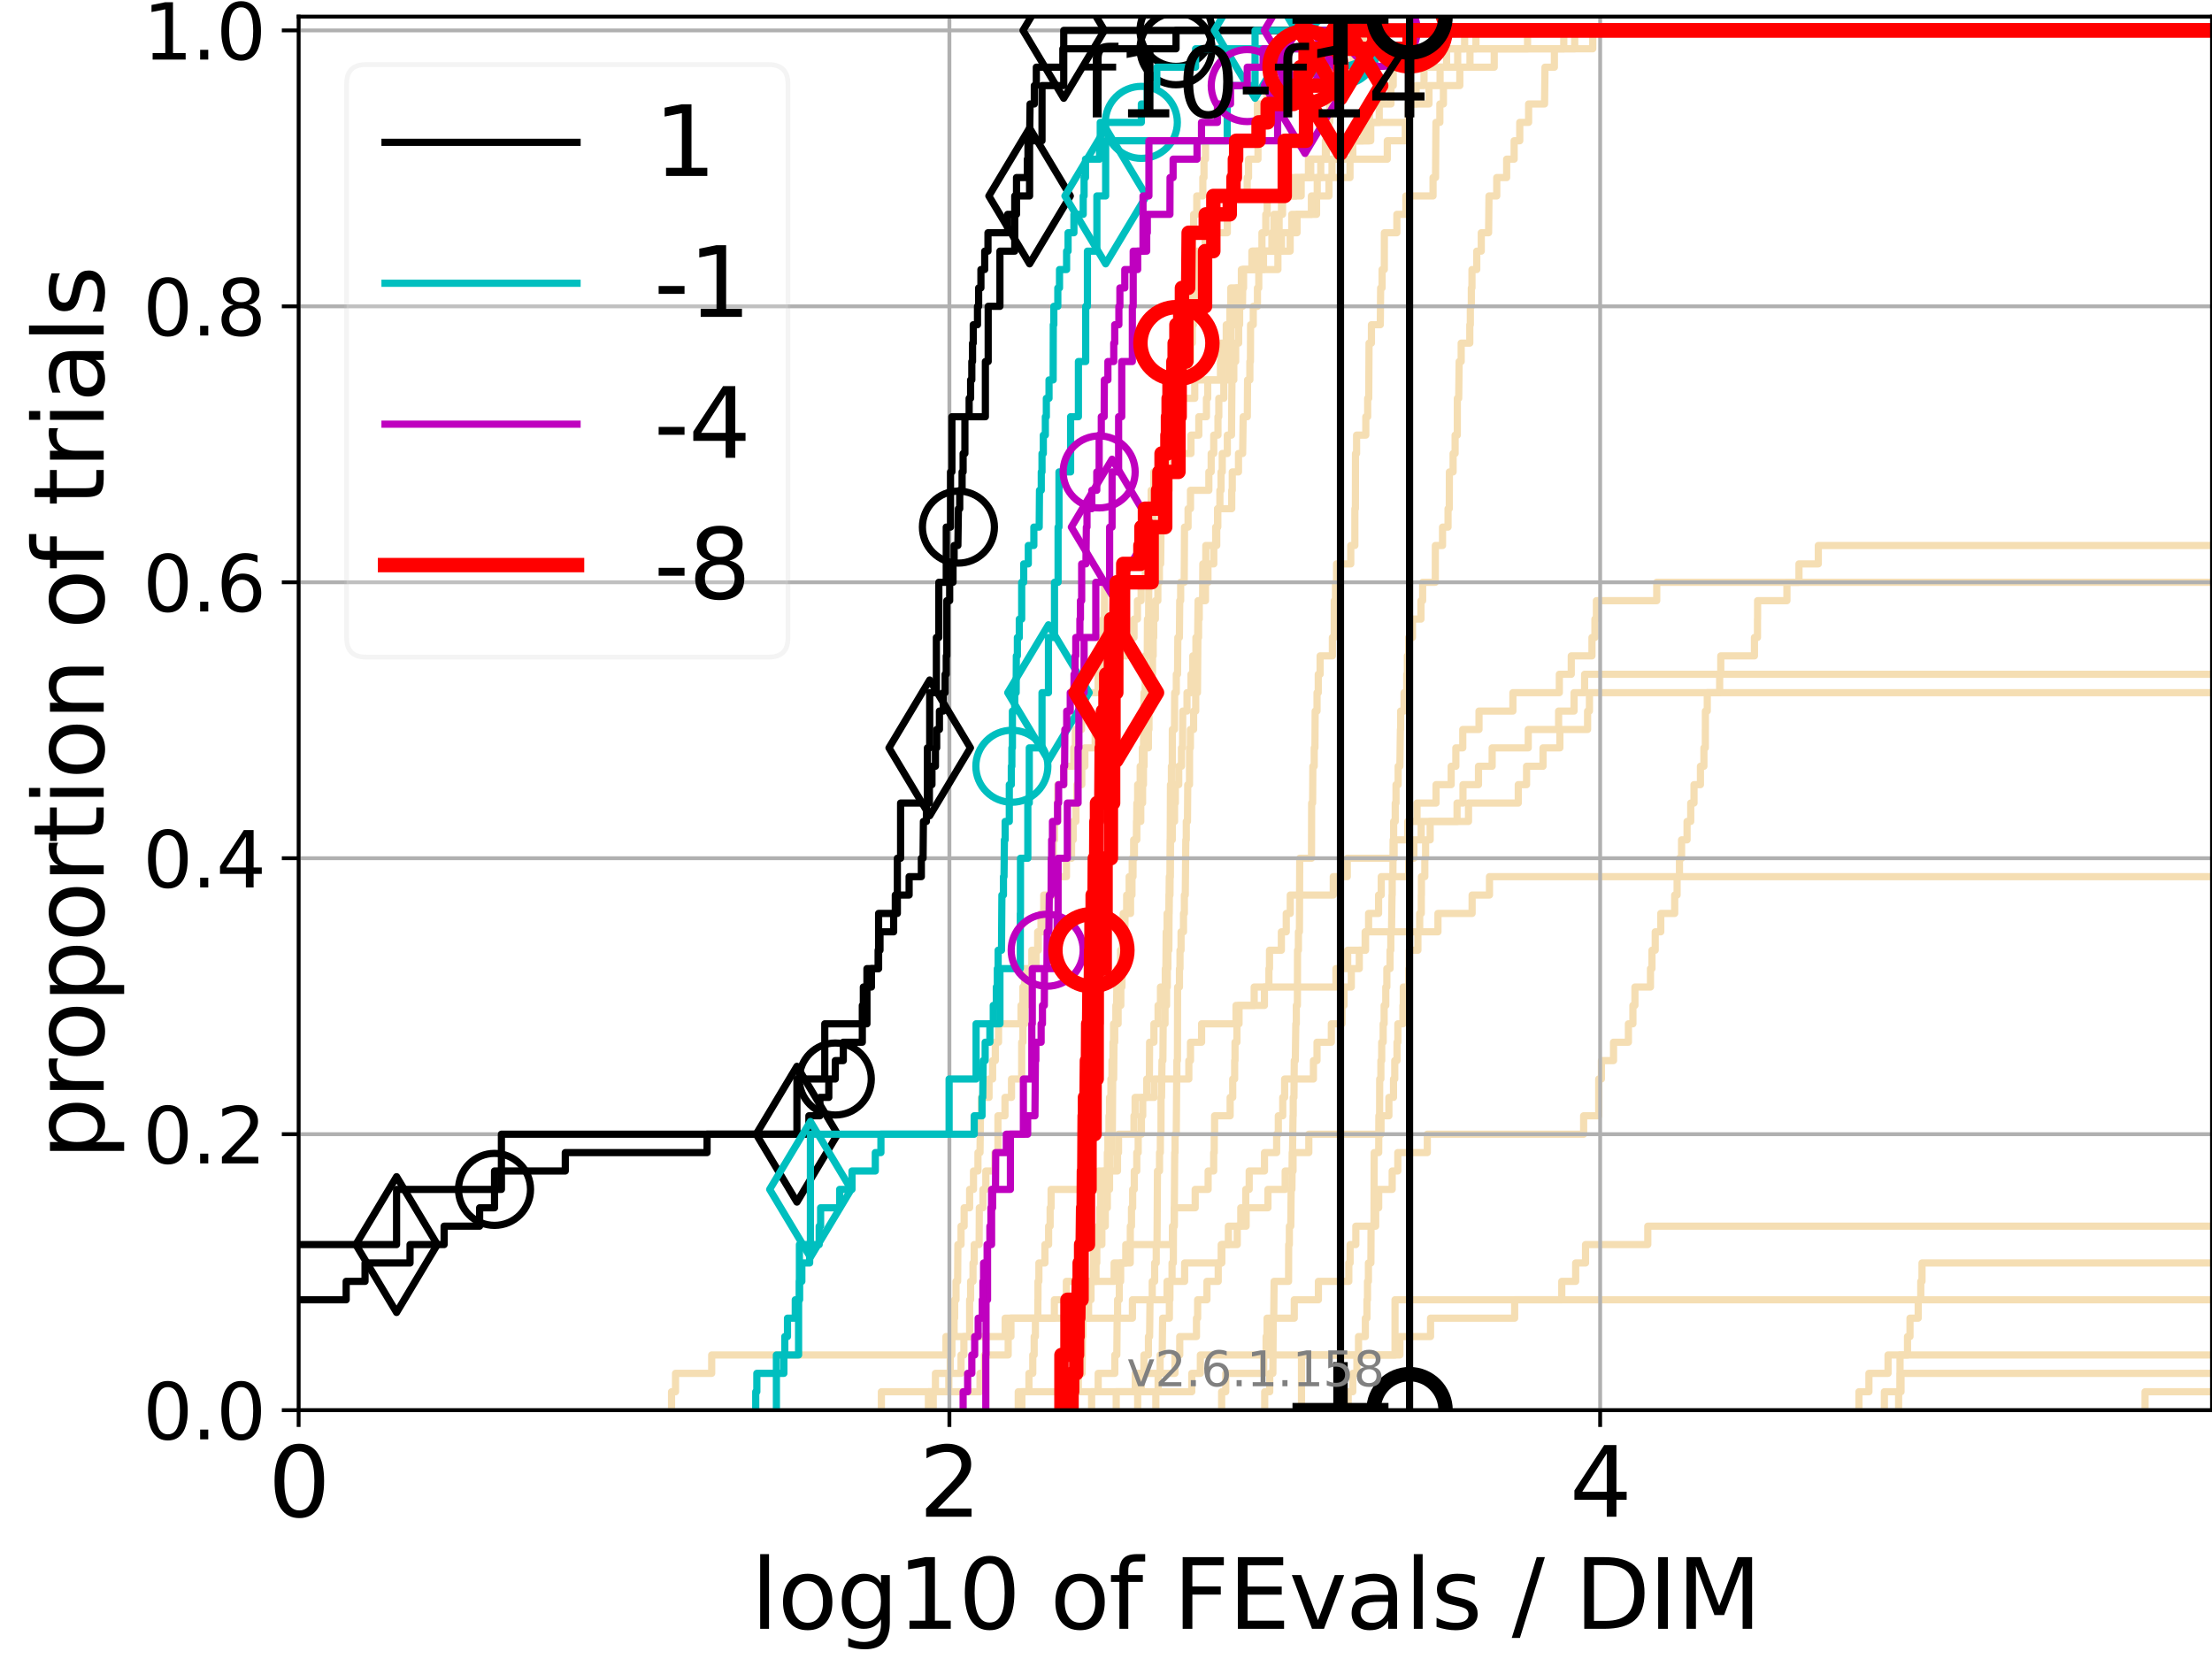 <?xml version="1.0" encoding="utf-8" standalone="no"?>
<!DOCTYPE svg PUBLIC "-//W3C//DTD SVG 1.1//EN"
  "http://www.w3.org/Graphics/SVG/1.1/DTD/svg11.dtd">
<svg xmlns:xlink="http://www.w3.org/1999/xlink" width="460.8pt" height="345.6pt" viewBox="0 0 460.8 345.6" xmlns="http://www.w3.org/2000/svg" version="1.1">
 <defs>
  <style type="text/css">*{stroke-linejoin: round; stroke-linecap: butt}</style>
 </defs>
 <g id="figure_1">
  <g id="patch_1">
   <path d="M 0 345.6 
L 460.8 345.6 
L 460.8 0 
L 0 0 
z
" style="fill: #ffffff"/>
  </g>
  <g id="axes_1">
   <g id="patch_2">
    <path d="M 62.208 293.76 
L 460.8 293.76 
L 460.8 3.456 
L 62.208 3.456 
z
" style="fill: #ffffff"/>
   </g>
   <g id="line2d_1">
    <path d="M 212.122 293.76 
L 212.122 289.928 
L 214.35 289.928 
L 214.35 286.095 
L 215.144 286.095 
L 215.144 282.263 
L 215.436 282.263 
L 215.436 278.43 
L 215.693 278.43 
L 215.693 274.598 
L 216.201 274.598 
L 216.201 270.766 
L 216.233 270.766 
L 216.233 266.933 
L 216.421 266.933 
L 216.421 263.101 
L 217.675 263.101 
L 217.675 259.268 
L 218.444 259.268 
L 218.444 255.436 
L 218.763 255.436 
L 218.763 251.604 
L 218.964 251.604 
L 218.964 247.771 
L 228.853 247.771 
L 228.853 243.939 
L 232.796 243.939 
L 232.796 240.106 
L 233.011 240.106 
L 233.011 236.274 
L 236.226 236.274 
L 236.226 232.442 
L 236.464 232.442 
L 236.464 228.609 
L 240.438 228.609 
L 240.438 224.777 
L 247.658 224.777 
L 247.658 220.944 
L 248.002 220.944 
L 248.002 217.112 
L 250.314 217.112 
L 250.314 213.28 
L 257.487 213.28 
L 257.487 209.447 
L 263.403 209.447 
L 263.403 205.615 
L 278.3 205.615 
L 278.3 201.782 
L 280.746 201.782 
L 280.746 197.95 
L 284.472 197.95 
L 284.472 194.118 
L 299.552 194.118 
L 299.552 190.285 
L 306.668 190.285 
L 306.668 186.453 
L 310.286 186.453 
L 310.286 182.621 
L 310.286 182.621 
L 310.286 182.621 
L 460.8 182.621 
" clip-path="url(#p53697d99a9)" style="fill: none; stroke: #f5deb3; stroke-width: 1.5; stroke-linecap: square"/>
   </g>
   <g id="line2d_2"/>
   <g id="line2d_3">
    <path d="M 139.897 293.76 
L 139.897 289.928 
L 140.726 289.928 
L 140.726 286.095 
L 148.26 286.095 
L 148.26 282.263 
L 197.06 282.263 
L 197.06 278.43 
L 209.395 278.43 
L 209.395 274.598 
L 235.905 274.598 
L 235.905 270.766 
L 243.118 270.766 
L 243.118 266.933 
L 246.78 266.933 
L 246.78 263.101 
L 254.524 263.101 
L 254.524 259.268 
L 255.888 259.268 
L 255.888 255.436 
L 259.594 255.436 
L 259.594 251.604 
L 264.135 251.604 
L 264.135 247.771 
L 267.726 247.771 
L 267.726 243.939 
L 269.364 243.939 
L 269.364 240.106 
L 272.65 240.106 
L 272.65 236.274 
L 287.69 236.274 
L 287.69 232.442 
L 289.331 232.442 
L 289.331 228.609 
L 290.292 228.609 
L 290.292 224.777 
L 290.552 224.777 
L 290.552 220.944 
L 291.022 220.944 
L 291.022 217.112 
L 291.2 217.112 
L 291.2 213.28 
L 292.253 213.28 
L 292.253 209.447 
L 292.331 209.447 
L 292.331 205.615 
L 293.466 205.615 
L 293.466 201.782 
L 293.571 201.782 
L 293.571 197.95 
L 295.376 197.95 
L 295.376 194.118 
L 295.748 194.118 
L 295.748 190.285 
L 296.082 190.285 
L 296.082 186.453 
L 296.111 186.453 
L 296.111 182.621 
L 296.816 182.621 
L 296.816 178.788 
L 296.978 178.788 
L 296.978 174.956 
L 297.931 174.956 
L 297.931 171.123 
L 303.53 171.123 
L 303.53 167.291 
L 304.762 167.291 
L 304.762 163.459 
L 307.996 163.459 
L 307.996 159.626 
L 310.842 159.626 
L 310.842 155.794 
L 318.36 155.794 
L 318.36 151.961 
L 324.684 151.961 
L 324.684 148.129 
L 327.902 148.129 
L 327.902 144.297 
L 330.103 144.297 
L 330.103 140.464 
L 330.103 140.464 
L 330.103 140.464 
L 460.8 140.464 
" clip-path="url(#p53697d99a9)" style="fill: none; stroke: #f5deb3; stroke-width: 1.5; stroke-linecap: square"/>
   </g>
   <g id="line2d_4">
    <path d="M 220.5 293.76 
L 220.5 289.928 
L 224.631 289.928 
L 224.631 286.095 
L 225.424 286.095 
L 225.493 278.43 
L 225.585 278.43 
L 225.585 274.598 
L 226.773 274.598 
L 226.773 270.766 
L 227.275 270.766 
L 227.275 266.933 
L 228.315 266.933 
L 228.315 263.101 
L 228.482 263.101 
L 228.482 259.268 
L 229.541 259.268 
L 229.541 255.436 
L 230.253 255.436 
L 230.253 251.604 
L 230.68 251.604 
L 230.68 247.771 
L 231.138 247.771 
L 231.138 243.939 
L 231.27 243.939 
L 231.27 240.106 
L 231.533 240.106 
L 231.533 236.274 
L 231.72 236.274 
L 231.794 224.777 
L 231.997 224.777 
L 232.071 217.112 
L 232.217 217.112 
L 232.217 213.28 
L 232.922 213.28 
L 232.922 209.447 
L 233.487 209.447 
L 233.487 205.615 
L 233.714 205.615 
L 233.818 197.95 
L 234.298 197.95 
L 234.366 190.285 
L 235.516 190.285 
L 235.516 186.453 
L 235.808 186.453 
L 235.808 182.621 
L 236.034 182.621 
L 236.034 178.788 
L 236.321 178.788 
L 236.321 174.956 
L 236.763 174.956 
L 236.826 167.291 
L 236.997 167.291 
L 236.997 163.459 
L 237.521 163.459 
L 237.521 159.626 
L 237.975 159.626 
L 237.975 155.794 
L 238.214 155.794 
L 238.318 144.297 
L 238.555 144.297 
L 238.57 136.632 
L 238.994 136.632 
L 239.037 128.967 
L 239.283 128.967 
L 239.312 121.302 
L 239.725 121.302 
L 239.739 113.637 
L 239.909 113.637 
L 239.937 105.973 
L 240.425 105.973 
L 240.425 102.14 
L 240.618 102.14 
L 240.618 98.308 
L 242.169 98.308 
L 242.169 94.475 
L 243.989 94.475 
L 243.989 90.643 
L 245.036 90.643 
L 245.036 86.811 
L 246.024 86.811 
L 246.024 82.978 
L 248.887 82.978 
L 248.887 79.146 
L 254.695 79.146 
L 254.695 75.313 
L 254.941 75.313 
L 254.941 71.481 
L 255.88 71.481 
L 255.88 67.649 
L 256.213 67.649 
L 256.213 63.816 
L 256.399 63.816 
L 256.399 59.984 
L 258.604 59.984 
L 258.604 56.151 
L 260.988 56.151 
L 260.988 52.319 
L 266.95 52.319 
L 266.95 48.487 
L 270.2 48.487 
L 270.2 44.654 
L 274.266 44.654 
L 274.266 40.822 
L 274.402 40.822 
L 274.402 36.989 
L 277.479 36.989 
L 277.479 33.157 
L 281.816 33.157 
L 281.816 29.325 
L 284.013 29.325 
L 284.013 25.492 
L 293.384 25.492 
L 293.384 21.66 
L 297.683 21.66 
L 297.683 17.827 
L 299.992 17.827 
L 299.992 13.995 
L 301.354 13.995 
L 301.354 10.163 
L 307.466 10.163 
L 307.466 6.33 
L 307.466 6.33 
L 460.8 6.33 
L 460.8 6.33 
" clip-path="url(#p53697d99a9)" style="fill: none; stroke: #f5deb3; stroke-width: 1.5; stroke-linecap: square"/>
   </g>
   <g id="line2d_5"/>
   <g id="line2d_6"/>
   <g id="line2d_7">
    <path d="M 240.782 293.76 
L 240.782 289.928 
L 241.256 289.928 
L 241.256 286.095 
L 241.67 286.095 
L 241.67 282.263 
L 242.104 282.263 
L 242.195 274.598 
L 243.606 274.598 
L 243.606 270.766 
L 243.718 270.766 
L 243.718 266.933 
L 244.16 266.933 
L 244.16 263.101 
L 244.426 263.101 
L 244.45 255.436 
L 244.607 255.436 
L 244.715 240.106 
L 244.786 240.106 
L 244.786 236.274 
L 245.036 236.274 
L 245.13 224.777 
L 245.165 224.777 
L 245.165 220.944 
L 245.283 220.944 
L 245.318 205.615 
L 245.702 205.615 
L 245.702 201.782 
L 245.817 201.782 
L 245.817 197.95 
L 246.035 197.95 
L 246.035 194.118 
L 246.545 194.118 
L 246.545 190.285 
L 246.724 190.285 
L 246.724 186.453 
L 246.913 186.453 
L 247.024 174.956 
L 247.123 174.956 
L 247.123 171.123 
L 247.375 171.123 
L 247.43 163.459 
L 247.798 163.459 
L 247.809 155.794 
L 247.981 155.794 
L 247.981 151.961 
L 248.647 151.961 
L 248.647 148.129 
L 249.093 148.129 
L 249.093 144.297 
L 249.452 144.297 
L 249.543 132.799 
L 249.685 132.799 
L 249.685 128.967 
L 249.826 128.967 
L 249.826 125.135 
L 250.521 125.135 
L 250.57 117.47 
L 251.19 117.47 
L 251.19 113.637 
L 253.469 113.637 
L 253.469 109.805 
L 253.663 109.805 
L 253.663 105.973 
L 256.591 105.973 
L 256.591 102.14 
L 256.702 102.14 
L 256.702 98.308 
L 258.002 98.308 
L 258.002 94.475 
L 258.864 94.475 
L 258.975 86.811 
L 259.838 86.811 
L 259.895 79.146 
L 260.37 79.146 
L 260.37 75.313 
L 260.489 75.313 
L 260.517 67.649 
L 261.077 67.649 
L 261.077 63.816 
L 261.949 63.816 
L 261.949 59.984 
L 262.227 59.984 
L 262.227 56.151 
L 263.206 56.151 
L 263.206 52.319 
L 264.958 52.319 
L 264.958 48.487 
L 265.381 48.487 
L 265.381 44.654 
L 266.961 44.654 
L 266.961 40.822 
L 268.625 40.822 
L 268.625 36.989 
L 273.05 36.989 
L 273.05 33.157 
L 278.623 33.157 
L 278.623 29.325 
L 285.548 29.325 
L 285.548 25.492 
L 287.318 25.492 
L 287.318 21.66 
L 289.761 21.66 
L 289.761 17.827 
L 290.236 17.827 
L 290.236 13.995 
L 296.936 13.995 
L 296.936 10.163 
L 328.038 10.163 
L 328.038 6.33 
L 328.038 6.33 
L 460.8 6.33 
L 460.8 6.33 
" clip-path="url(#p53697d99a9)" style="fill: none; stroke: #f5deb3; stroke-width: 1.5; stroke-linecap: square"/>
   </g>
   <g id="line2d_8">
    <path d="M 395.517 293.76 
L 395.517 289.928 
L 396.016 289.928 
L 396.016 286.095 
L 396.016 286.095 
L 396.016 286.095 
L 460.8 286.095 
" clip-path="url(#p53697d99a9)" style="fill: none; stroke: #f5deb3; stroke-width: 1.5; stroke-linecap: square"/>
   </g>
   <g id="line2d_9">
    <path d="M 236.997 293.76 
L 236.997 289.928 
L 237.733 289.928 
L 237.733 286.095 
L 238.304 286.095 
L 238.304 282.263 
L 239.24 282.263 
L 239.24 278.43 
L 239.483 278.43 
L 239.569 270.766 
L 240.035 270.766 
L 240.035 266.933 
L 240.535 266.933 
L 240.535 263.101 
L 240.864 263.101 
L 240.864 259.268 
L 241.027 259.268 
L 241.122 243.939 
L 241.551 243.939 
L 241.551 240.106 
L 241.723 240.106 
L 241.723 236.274 
L 241.855 236.274 
L 241.868 228.609 
L 241.973 228.609 
L 242.065 220.944 
L 242.248 220.944 
L 242.312 213.28 
L 242.699 213.28 
L 242.699 209.447 
L 243.017 209.447 
L 243.017 205.615 
L 243.169 205.615 
L 243.169 201.782 
L 243.294 201.782 
L 243.294 197.95 
L 243.494 197.95 
L 243.557 186.453 
L 243.73 186.453 
L 243.829 163.459 
L 244.025 163.459 
L 244.025 159.626 
L 244.208 159.626 
L 244.22 151.961 
L 244.667 151.961 
L 244.703 144.297 
L 245.047 144.297 
L 245.047 140.464 
L 245.306 140.464 
L 245.365 132.799 
L 245.69 132.799 
L 245.76 125.135 
L 245.955 125.135 
L 245.955 121.302 
L 246.691 121.302 
L 246.758 109.805 
L 247.495 109.805 
L 247.495 105.973 
L 248.002 105.973 
L 248.002 102.14 
L 251.826 102.14 
L 251.826 98.308 
L 252.31 98.308 
L 252.31 94.475 
L 252.841 94.475 
L 252.841 90.643 
L 253.725 90.643 
L 253.725 86.811 
L 253.901 86.811 
L 253.901 82.978 
L 254.941 82.978 
L 254.941 79.146 
L 256.051 79.146 
L 256.051 75.313 
L 256.205 75.313 
L 256.205 71.481 
L 256.471 71.481 
L 256.471 67.649 
L 257.849 67.649 
L 257.849 63.816 
L 258.574 63.816 
L 258.574 59.984 
L 259.056 59.984 
L 259.056 56.151 
L 260.795 56.151 
L 260.795 52.319 
L 266.337 52.319 
L 266.337 48.487 
L 266.463 48.487 
L 266.463 44.654 
L 267.174 44.654 
L 267.174 40.822 
L 271.058 40.822 
L 271.058 36.989 
L 275.138 36.989 
L 275.138 33.157 
L 276.1 33.157 
L 276.1 29.325 
L 276.743 29.325 
L 276.743 25.492 
L 277.004 25.492 
L 277.004 21.66 
L 278.004 21.66 
L 278.004 17.827 
L 279.28 17.827 
L 279.28 13.995 
L 281.826 13.995 
L 281.826 10.163 
L 283.741 10.163 
L 283.741 6.33 
L 283.741 6.33 
L 460.8 6.33 
L 460.8 6.33 
" clip-path="url(#p53697d99a9)" style="fill: none; stroke: #f5deb3; stroke-width: 1.5; stroke-linecap: square"/>
   </g>
   <g id="line2d_10">
    <path d="M 387.251 293.76 
L 387.251 289.928 
L 389.332 289.928 
L 389.332 286.095 
L 393.315 286.095 
L 393.315 282.263 
L 393.315 282.263 
L 393.315 282.263 
L 460.8 282.263 
" clip-path="url(#p53697d99a9)" style="fill: none; stroke: #f5deb3; stroke-width: 1.5; stroke-linecap: square"/>
   </g>
   <g id="line2d_11">
    <path d="M 446.857 293.76 
L 446.857 289.928 
L 446.857 289.928 
L 446.857 289.928 
L 460.8 289.928 
" clip-path="url(#p53697d99a9)" style="fill: none; stroke: #f5deb3; stroke-width: 1.5; stroke-linecap: square"/>
   </g>
   <g id="line2d_12">
    <path d="M 212.871 293.76 
L 212.871 289.928 
L 248.268 289.928 
L 248.268 286.095 
L 250.056 286.095 
L 250.056 282.263 
L 291.626 282.263 
L 291.626 278.43 
L 298.007 278.43 
L 298.007 274.598 
L 315.529 274.598 
L 315.529 270.766 
L 325.346 270.766 
L 325.346 266.933 
L 328.241 266.933 
L 328.241 263.101 
L 330.296 263.101 
L 330.296 259.268 
L 343.266 259.268 
L 343.266 255.436 
L 343.266 255.436 
L 343.266 255.436 
L 460.8 255.436 
" clip-path="url(#p53697d99a9)" style="fill: none; stroke: #f5deb3; stroke-width: 1.5; stroke-linecap: square"/>
   </g>
   <g id="line2d_13"/>
   <g id="line2d_14">
    <path d="M 232.526 293.76 
L 232.526 289.928 
L 236.496 289.928 
L 236.496 286.095 
L 244.762 286.095 
L 244.762 282.263 
L 245.76 282.263 
L 245.76 278.43 
L 249.247 278.43 
L 249.247 274.598 
L 249.492 274.598 
L 249.492 270.766 
L 251.429 270.766 
L 251.429 266.933 
L 253.778 266.933 
L 253.778 263.101 
L 254.404 263.101 
L 254.404 259.268 
L 257.742 259.268 
L 257.742 255.436 
L 258.477 255.436 
L 258.477 251.604 
L 259.515 251.604 
L 259.515 247.771 
L 260.229 247.771 
L 260.229 243.939 
L 263.416 243.939 
L 263.416 240.106 
L 265.95 240.106 
L 265.95 236.274 
L 266.297 236.274 
L 266.297 232.442 
L 267.218 232.442 
L 267.218 228.609 
L 267.611 228.609 
L 267.611 224.777 
L 273.611 224.777 
L 273.611 220.944 
L 274.358 220.944 
L 274.358 217.112 
L 277.341 217.112 
L 277.341 213.28 
L 279.559 213.28 
L 279.559 209.447 
L 279.988 209.447 
L 279.988 205.615 
L 281.506 205.615 
L 281.506 201.782 
L 283.164 201.782 
L 283.164 197.95 
L 284.388 197.95 
L 284.388 194.118 
L 285.103 194.118 
L 285.103 190.285 
L 287.183 190.285 
L 287.183 186.453 
L 287.74 186.453 
L 287.74 182.621 
L 293.441 182.621 
L 293.441 178.788 
L 294.53 178.788 
L 294.53 174.956 
L 296.061 174.956 
L 296.061 171.123 
L 305.917 171.123 
L 305.917 167.291 
L 316.284 167.291 
L 316.284 163.459 
L 318.011 163.459 
L 318.011 159.626 
L 321.437 159.626 
L 321.437 155.794 
L 324.951 155.794 
L 324.951 151.961 
L 330.724 151.961 
L 330.724 148.129 
L 331.114 148.129 
L 331.114 144.297 
L 331.114 144.297 
L 331.114 144.297 
L 460.8 144.297 
" clip-path="url(#p53697d99a9)" style="fill: none; stroke: #f5deb3; stroke-width: 1.5; stroke-linecap: square"/>
   </g>
   <g id="line2d_15"/>
   <g id="line2d_16"/>
   <g id="line2d_17">
    <path d="M 280.852 293.76 
L 280.852 289.928 
L 281.806 289.928 
L 281.806 286.095 
L 282.668 286.095 
L 282.668 282.263 
L 283.002 282.263 
L 283.002 278.43 
L 284.428 278.43 
L 284.428 274.598 
L 284.762 274.598 
L 284.762 270.766 
L 284.875 270.766 
L 284.875 266.933 
L 285.067 266.933 
L 285.067 263.101 
L 285.581 263.101 
L 285.617 255.436 
L 286.227 255.436 
L 286.271 240.106 
L 287.208 240.106 
L 287.239 232.442 
L 287.4 232.442 
L 287.414 224.777 
L 287.662 224.777 
L 287.662 220.944 
L 287.834 220.944 
L 287.834 217.112 
L 288.139 217.112 
L 288.139 213.28 
L 288.34 213.28 
L 288.34 209.447 
L 288.683 209.447 
L 288.683 205.615 
L 288.905 205.615 
L 288.905 201.782 
L 289.577 201.782 
L 289.577 197.95 
L 289.733 197.95 
L 289.733 194.118 
L 289.877 194.118 
L 289.98 186.453 
L 290.019 186.453 
L 290.019 182.621 
L 290.164 182.621 
L 290.205 174.956 
L 290.322 174.956 
L 290.322 171.123 
L 290.655 171.123 
L 290.655 167.291 
L 290.816 167.291 
L 290.816 163.459 
L 291.259 163.459 
L 291.259 159.626 
L 291.621 159.626 
L 291.728 151.961 
L 291.778 151.961 
L 291.778 148.129 
L 292.492 148.129 
L 292.492 144.297 
L 293.05 144.297 
L 293.05 140.464 
L 293.182 140.464 
L 293.182 136.632 
L 293.446 136.632 
L 293.446 132.799 
L 294.243 132.799 
L 294.243 128.967 
L 296.015 128.967 
L 296.015 125.135 
L 296.36 125.135 
L 296.36 121.302 
L 298.999 121.302 
L 299.01 113.637 
L 300.508 113.637 
L 300.508 109.805 
L 301.653 109.805 
L 301.653 105.973 
L 301.911 105.973 
L 301.937 98.308 
L 302.705 98.308 
L 302.705 94.475 
L 303.124 94.475 
L 303.124 90.643 
L 303.584 90.643 
L 303.593 82.978 
L 303.873 82.978 
L 303.969 75.313 
L 304.39 75.313 
L 304.39 71.481 
L 306.185 71.481 
L 306.185 67.649 
L 306.299 67.649 
L 306.299 63.816 
L 306.506 63.816 
L 306.506 59.984 
L 306.639 59.984 
L 306.639 56.151 
L 307.636 56.151 
L 307.636 52.319 
L 308.576 52.319 
L 308.576 48.487 
L 310.101 48.487 
L 310.185 40.822 
L 311.8 40.822 
L 311.8 36.989 
L 313.864 36.989 
L 313.864 33.157 
L 315.424 33.157 
L 315.424 29.325 
L 316.593 29.325 
L 316.593 25.492 
L 318.438 25.492 
L 318.438 21.66 
L 321.758 21.66 
L 321.851 13.995 
L 323.806 13.995 
L 323.806 10.163 
L 325.762 10.163 
L 325.762 6.33 
L 325.762 6.33 
L 460.8 6.33 
L 460.8 6.33 
" clip-path="url(#p53697d99a9)" style="fill: none; stroke: #f5deb3; stroke-width: 1.5; stroke-linecap: square"/>
   </g>
   <g id="line2d_18">
    <path d="M 183.607 293.76 
L 183.607 289.928 
L 204.155 289.928 
L 204.155 286.095 
L 205.088 286.095 
L 205.088 282.263 
L 210.023 282.263 
L 210.023 278.43 
L 210.6 278.43 
L 210.6 274.598 
L 219.644 274.598 
L 219.644 270.766 
L 222.14 270.766 
L 222.14 266.933 
L 232.089 266.933 
L 232.089 263.101 
L 234.519 263.101 
L 234.519 259.268 
L 244.245 259.268 
L 244.245 255.436 
L 244.619 255.436 
L 244.619 251.604 
L 248.98 251.604 
L 248.98 247.771 
L 251.675 247.771 
L 251.675 243.939 
L 252.832 243.939 
L 252.832 240.106 
L 252.949 240.106 
L 252.949 236.274 
L 253.022 236.274 
L 253.022 232.442 
L 256.262 232.442 
L 256.262 228.609 
L 256.798 228.609 
L 256.798 224.777 
L 257.199 224.777 
L 257.199 220.944 
L 257.277 220.944 
L 257.277 217.112 
L 257.673 217.112 
L 257.673 213.28 
L 258.116 213.28 
L 258.116 209.447 
L 261.269 209.447 
L 261.269 205.615 
L 264.338 205.615 
L 264.338 201.782 
L 264.461 201.782 
L 264.461 197.95 
L 266.933 197.95 
L 266.933 194.118 
L 267.949 194.118 
L 267.949 190.285 
L 268.784 190.285 
L 268.784 186.453 
L 277.745 186.453 
L 277.745 182.621 
L 280.662 182.621 
L 280.662 178.788 
L 290.419 178.788 
L 290.419 174.956 
L 293.258 174.956 
L 293.258 171.123 
L 295.196 171.123 
L 295.196 167.291 
L 299.156 167.291 
L 299.156 163.459 
L 302.307 163.459 
L 302.307 159.626 
L 303.28 159.626 
L 303.28 155.794 
L 304.721 155.794 
L 304.721 151.961 
L 308.104 151.961 
L 308.104 148.129 
L 315.161 148.129 
L 315.161 144.297 
L 324.838 144.297 
L 324.838 140.464 
L 327.324 140.464 
L 327.324 136.632 
L 331.635 136.632 
L 331.635 132.799 
L 332.255 132.799 
L 332.255 128.967 
L 332.557 128.967 
L 332.557 125.135 
L 345.129 125.135 
L 345.129 121.302 
L 345.129 121.302 
L 345.129 121.302 
L 460.8 121.302 
" clip-path="url(#p53697d99a9)" style="fill: none; stroke: #f5deb3; stroke-width: 1.5; stroke-linecap: square"/>
   </g>
   <g id="line2d_19">
    <path clip-path="url(#p53697d99a9)" style="fill: none; stroke: #f5deb3; stroke-width: 1.5; stroke-linecap: square"/>
   </g>
   <g id="line2d_20">
    <path d="M 194.41 293.76 
L 194.41 289.928 
L 197.657 289.928 
L 197.657 286.095 
L 200.204 286.095 
L 200.204 282.263 
L 200.794 282.263 
L 200.794 278.43 
L 201.991 278.43 
L 201.991 270.766 
L 202.195 270.766 
L 202.195 266.933 
L 202.697 266.933 
L 202.697 263.101 
L 202.945 263.101 
L 202.945 259.268 
L 203.965 259.268 
L 204.012 251.604 
L 204.765 251.604 
L 204.765 247.771 
L 205.362 247.771 
L 205.362 243.939 
L 207.256 243.939 
L 207.256 240.106 
L 207.89 240.106 
L 207.89 232.442 
L 209.356 232.442 
L 209.356 228.609 
L 210.714 228.609 
L 210.714 224.777 
L 212.836 224.777 
L 212.836 217.112 
L 213.082 217.112 
L 213.082 213.28 
L 213.499 213.28 
L 213.499 209.447 
L 213.808 209.447 
L 213.808 205.615 
L 214.316 205.615 
L 214.316 201.782 
L 215.821 201.782 
L 215.821 197.95 
L 216.296 197.95 
L 216.296 194.118 
L 216.855 194.118 
L 216.855 190.285 
L 217.434 190.285 
L 217.434 186.453 
L 219.306 186.453 
L 219.391 178.788 
L 219.419 178.788 
L 219.419 174.956 
L 219.7 174.956 
L 219.7 171.123 
L 220.336 171.123 
L 220.363 163.459 
L 221.621 163.459 
L 221.621 159.626 
L 223.694 159.626 
L 223.694 155.794 
L 224.009 155.794 
L 224.009 151.961 
L 225.309 151.961 
L 225.378 144.297 
L 228.75 144.297 
L 228.75 140.464 
L 229.199 140.464 
L 229.3 132.799 
L 229.8 132.799 
L 229.8 128.967 
L 230.057 128.967 
L 230.116 121.302 
L 234.536 121.302 
L 234.536 117.47 
L 238.17 117.47 
L 238.17 113.637 
L 238.629 113.637 
L 238.629 109.805 
L 240.23 109.805 
L 240.23 105.973 
L 243.156 105.973 
L 243.156 102.14 
L 243.557 102.14 
L 243.557 98.308 
L 245.071 98.308 
L 245.071 94.475 
L 248.098 94.475 
L 248.098 90.643 
L 249.735 90.643 
L 249.735 86.811 
L 251.324 86.811 
L 251.324 82.978 
L 251.59 82.978 
L 251.59 79.146 
L 254.24 79.146 
L 254.24 75.313 
L 254.369 75.313 
L 254.369 71.481 
L 255.451 71.481 
L 255.451 67.649 
L 256.487 67.649 
L 256.487 63.816 
L 257.619 63.816 
L 257.619 59.984 
L 258.894 59.984 
L 258.894 56.151 
L 266.211 56.151 
L 266.211 52.319 
L 268.763 52.319 
L 268.763 48.487 
L 269.099 48.487 
L 269.099 44.654 
L 273.187 44.654 
L 273.187 40.822 
L 276.848 40.822 
L 276.848 36.989 
L 281.231 36.989 
L 281.231 33.157 
L 289.001 33.157 
L 289.001 29.325 
L 292.746 29.325 
L 292.746 25.492 
L 293.596 25.492 
L 293.596 21.66 
L 295.008 21.66 
L 295.008 17.827 
L 296.646 17.827 
L 296.646 13.995 
L 311.273 13.995 
L 311.273 10.163 
L 331.797 10.163 
L 331.797 6.33 
L 331.797 6.33 
L 460.8 6.33 
L 460.8 6.33 
" clip-path="url(#p53697d99a9)" style="fill: none; stroke: #f5deb3; stroke-width: 1.5; stroke-linecap: square"/>
   </g>
   <g id="line2d_21"/>
   <g id="line2d_22">
    <path d="M 193.403 293.76 
L 193.403 289.928 
L 194.869 289.928 
L 194.869 286.095 
L 197.951 286.095 
L 197.951 282.263 
L 198.3 282.263 
L 198.3 278.43 
L 198.759 278.43 
L 198.759 274.598 
L 198.873 274.598 
L 198.873 270.766 
L 199.155 270.766 
L 199.155 266.933 
L 199.49 266.933 
L 199.546 259.268 
L 200.204 259.268 
L 200.204 255.436 
L 200.847 255.436 
L 200.847 251.604 
L 201.991 251.604 
L 201.991 247.771 
L 202.797 247.771 
L 202.797 243.939 
L 203.725 243.939 
L 203.725 240.106 
L 204.155 240.106 
L 204.249 232.442 
L 204.438 232.442 
L 204.438 228.609 
L 206.037 228.609 
L 206.037 224.777 
L 206.783 224.777 
L 206.783 220.944 
L 207.342 220.944 
L 207.342 217.112 
L 208.015 217.112 
L 208.015 213.28 
L 212.695 213.28 
L 212.695 209.447 
L 213.082 209.447 
L 213.082 205.615 
L 213.465 205.615 
L 213.465 201.782 
L 214.947 201.782 
L 214.947 197.95 
L 216.17 197.95 
L 216.17 194.118 
L 217.705 194.118 
L 217.705 190.285 
L 218.414 190.285 
L 218.414 186.453 
L 219.644 186.453 
L 219.644 182.621 
L 222.166 182.621 
L 222.166 178.788 
L 223.226 178.788 
L 223.226 174.956 
L 223.571 174.956 
L 223.571 171.123 
L 224.13 171.123 
L 224.13 167.291 
L 224.322 167.291 
L 224.322 163.459 
L 225.355 163.459 
L 225.355 159.626 
L 225.994 159.626 
L 225.994 155.794 
L 228.148 155.794 
L 228.148 151.961 
L 230.852 151.961 
L 230.852 148.129 
L 231.346 148.129 
L 231.346 144.297 
L 231.776 144.297 
L 231.776 140.464 
L 233.223 140.464 
L 233.223 136.632 
L 234.671 136.632 
L 234.671 132.799 
L 236.242 132.799 
L 236.242 128.967 
L 236.95 128.967 
L 236.95 125.135 
L 237.718 125.135 
L 237.718 121.302 
L 238.57 121.302 
L 238.673 109.805 
L 239.34 109.805 
L 239.34 105.973 
L 239.81 105.973 
L 239.81 102.14 
L 240.369 102.14 
L 240.369 98.308 
L 242.852 98.308 
L 242.865 90.643 
L 244.655 90.643 
L 244.655 86.811 
L 245.528 86.811 
L 245.528 82.978 
L 245.863 82.978 
L 245.863 79.146 
L 247.615 79.146 
L 247.615 75.313 
L 248.045 75.313 
L 248.045 71.481 
L 248.363 71.481 
L 248.363 67.649 
L 248.595 67.649 
L 248.595 63.816 
L 248.772 63.816 
L 248.772 59.984 
L 249.062 59.984 
L 249.104 52.319 
L 251.056 52.319 
L 251.056 48.487 
L 255.675 48.487 
L 255.675 44.654 
L 256.487 44.654 
L 256.487 40.822 
L 259.81 40.822 
L 259.81 36.989 
L 260.094 36.989 
L 260.094 33.157 
L 262.062 33.157 
L 262.062 29.325 
L 262.568 29.325 
L 262.568 25.492 
L 263.441 25.492 
L 263.441 21.66 
L 268.684 21.66 
L 268.684 17.827 
L 269.135 17.827 
L 269.135 13.995 
L 278.231 13.995 
L 278.231 10.163 
L 284.78 10.163 
L 284.78 6.33 
L 284.78 6.33 
L 460.8 6.33 
L 460.8 6.33 
" clip-path="url(#p53697d99a9)" style="fill: none; stroke: #f5deb3; stroke-width: 1.5; stroke-linecap: square"/>
   </g>
   <g id="line2d_23">
    <path d="M 392.55 293.76 
L 392.55 289.928 
L 395.785 289.928 
L 395.785 286.095 
L 395.811 286.095 
L 395.811 282.263 
L 397.368 282.263 
L 397.368 278.43 
L 397.887 278.43 
L 397.887 274.598 
L 399.597 274.598 
L 399.597 270.766 
L 400.132 270.766 
L 400.132 266.933 
L 400.39 266.933 
L 400.39 263.101 
L 400.39 263.101 
L 400.39 263.101 
L 460.8 263.101 
" clip-path="url(#p53697d99a9)" style="fill: none; stroke: #f5deb3; stroke-width: 1.5; stroke-linecap: square"/>
   </g>
   <g id="line2d_24">
    <path d="M 227.404 293.76 
L 227.404 289.928 
L 228.771 289.928 
L 228.771 286.095 
L 232.236 286.095 
L 232.236 282.263 
L 232.653 282.263 
L 232.725 274.598 
L 232.814 274.598 
L 232.814 270.766 
L 233.17 270.766 
L 233.17 266.933 
L 233.452 266.933 
L 233.452 263.101 
L 235.45 263.101 
L 235.467 255.436 
L 235.711 255.436 
L 235.711 251.604 
L 235.954 251.604 
L 235.954 247.771 
L 236.29 247.771 
L 236.29 243.939 
L 236.81 243.939 
L 236.81 240.106 
L 237.106 240.106 
L 237.106 236.274 
L 237.779 236.274 
L 237.779 232.442 
L 238.05 232.442 
L 238.05 228.609 
L 238.892 228.609 
L 238.892 224.777 
L 239.44 224.777 
L 239.483 217.112 
L 240.383 217.112 
L 240.383 213.28 
L 241.243 213.28 
L 241.243 209.447 
L 241.749 209.447 
L 241.749 205.615 
L 242.75 205.615 
L 242.75 201.782 
L 242.878 201.782 
L 242.941 194.118 
L 243.131 194.118 
L 243.131 190.285 
L 243.507 190.285 
L 243.582 182.621 
L 243.78 182.621 
L 243.829 174.956 
L 244.208 174.956 
L 244.208 171.123 
L 244.679 171.123 
L 244.679 167.291 
L 244.846 167.291 
L 244.846 163.459 
L 245.551 163.459 
L 245.551 159.626 
L 246.126 159.626 
L 246.126 155.794 
L 246.342 155.794 
L 246.387 148.129 
L 247.277 148.129 
L 247.277 144.297 
L 248.109 144.297 
L 248.109 140.464 
L 248.479 140.464 
L 248.479 136.632 
L 249.134 136.632 
L 249.134 132.799 
L 249.492 132.799 
L 249.584 125.135 
L 251.123 125.135 
L 251.123 121.302 
L 251.638 121.302 
L 251.638 117.47 
L 252.85 117.47 
L 252.85 113.637 
L 253.246 113.637 
L 253.246 109.805 
L 253.655 109.805 
L 253.655 105.973 
L 254.127 105.973 
L 254.127 102.14 
L 254.369 102.14 
L 254.369 98.308 
L 254.618 98.308 
L 254.618 94.475 
L 255.675 94.475 
L 255.675 90.643 
L 256.543 90.643 
L 256.639 79.146 
L 257.027 79.146 
L 257.027 75.313 
L 257.417 75.313 
L 257.417 71.481 
L 258.04 71.481 
L 258.04 67.649 
L 258.237 67.649 
L 258.237 63.816 
L 258.835 63.816 
L 258.908 56.151 
L 261.915 56.151 
L 261.915 52.319 
L 262.885 52.319 
L 262.885 48.487 
L 263.687 48.487 
L 263.687 44.654 
L 263.98 44.654 
L 263.98 40.822 
L 269.912 40.822 
L 269.912 36.989 
L 272.571 36.989 
L 272.571 33.157 
L 276.289 33.157 
L 276.289 29.325 
L 285.221 29.325 
L 285.32 21.66 
L 287.806 21.66 
L 287.806 17.827 
L 290.101 17.827 
L 290.101 13.995 
L 303.661 13.995 
L 303.661 10.163 
L 305.108 10.163 
L 305.108 6.33 
L 305.108 6.33 
L 460.8 6.33 
L 460.8 6.33 
" clip-path="url(#p53697d99a9)" style="fill: none; stroke: #f5deb3; stroke-width: 1.5; stroke-linecap: square"/>
   </g>
   <g id="line2d_25"/>
   <g id="line2d_26">
    <path d="M 263.46 293.76 
L 263.46 289.928 
L 264.51 289.928 
L 264.51 286.095 
L 265.161 286.095 
L 265.245 274.598 
L 265.34 274.598 
L 265.423 266.933 
L 268.434 266.933 
L 268.455 259.268 
L 268.599 259.268 
L 268.599 255.436 
L 268.895 255.436 
L 268.968 247.771 
L 269.13 247.771 
L 269.187 240.106 
L 269.255 240.106 
L 269.359 232.442 
L 269.4 232.442 
L 269.4 228.609 
L 269.555 228.609 
L 269.621 220.944 
L 269.836 220.944 
L 269.943 213.28 
L 270.044 213.28 
L 270.044 209.447 
L 270.271 209.447 
L 270.301 197.95 
L 270.486 197.95 
L 270.486 194.118 
L 270.694 194.118 
L 270.758 178.788 
L 273.209 178.788 
L 273.241 167.291 
L 273.444 167.291 
L 273.489 159.626 
L 273.776 159.626 
L 273.776 155.794 
L 273.927 155.794 
L 273.971 148.129 
L 274.362 148.129 
L 274.362 144.297 
L 274.619 144.297 
L 274.619 140.464 
L 275.006 140.464 
L 275.006 136.632 
L 277.561 136.632 
L 277.561 132.799 
L 277.946 132.799 
L 277.954 125.135 
L 278.212 125.135 
L 278.212 121.302 
L 278.426 121.302 
L 278.426 117.47 
L 281.39 117.47 
L 281.39 113.637 
L 282.24 113.637 
L 282.244 105.973 
L 282.354 105.973 
L 282.377 94.475 
L 282.602 94.475 
L 282.602 90.643 
L 284.524 90.643 
L 284.524 86.811 
L 284.911 86.811 
L 284.911 82.978 
L 285.133 82.978 
L 285.197 71.481 
L 285.694 71.481 
L 285.694 67.649 
L 287.542 67.649 
L 287.612 59.984 
L 287.916 59.984 
L 287.916 56.151 
L 288.378 56.151 
L 288.389 48.487 
L 290.992 48.487 
L 290.992 44.654 
L 292.865 44.654 
L 292.865 40.822 
L 298.528 40.822 
L 298.528 36.989 
L 299.052 36.989 
L 299.133 25.492 
L 299.95 25.492 
L 299.95 21.66 
L 300.689 21.66 
L 300.689 17.827 
L 304.106 17.827 
L 304.106 13.995 
L 306.223 13.995 
L 306.223 10.163 
L 318.217 10.163 
L 318.217 6.33 
L 318.217 6.33 
L 460.8 6.33 
L 460.8 6.33 
" clip-path="url(#p53697d99a9)" style="fill: none; stroke: #f5deb3; stroke-width: 1.5; stroke-linecap: square"/>
   </g>
   <g id="line2d_27">
    <path d="M 254.49 293.76 
L 254.49 289.928 
L 255.343 289.928 
L 255.343 286.095 
L 263.257 286.095 
L 263.257 282.263 
L 263.749 282.263 
L 263.749 278.43 
L 263.955 278.43 
L 263.955 274.598 
L 269.621 274.598 
L 269.621 270.766 
L 274.645 270.766 
L 274.645 266.933 
L 280.984 266.933 
L 280.984 263.101 
L 281.255 263.101 
L 281.255 259.268 
L 282.443 259.268 
L 282.443 255.436 
L 286.581 255.436 
L 286.581 251.604 
L 287.205 251.604 
L 287.205 247.771 
L 290.016 247.771 
L 290.016 243.939 
L 291.188 243.939 
L 291.188 240.106 
L 297.335 240.106 
L 297.335 236.274 
L 329.901 236.274 
L 329.901 232.442 
L 333.044 232.442 
L 333.044 228.609 
L 333.044 228.609 
L 333.044 224.777 
L 333.605 224.777 
L 333.605 220.944 
L 336.127 220.944 
L 336.127 217.112 
L 339.228 217.112 
L 339.228 213.28 
L 340.164 213.28 
L 340.164 209.447 
L 340.586 209.447 
L 340.586 205.615 
L 343.824 205.615 
L 343.824 201.782 
L 344.135 201.782 
L 344.135 197.95 
L 344.813 197.95 
L 344.813 194.118 
L 345.968 194.118 
L 345.968 190.285 
L 348.867 190.285 
L 348.867 186.453 
L 349.371 186.453 
L 349.371 182.621 
L 349.865 182.621 
L 349.865 178.788 
L 350.301 178.788 
L 350.301 174.956 
L 351.447 174.956 
L 351.447 171.123 
L 352.21 171.123 
L 352.21 167.291 
L 352.895 167.291 
L 352.895 163.459 
L 354.231 163.459 
L 354.231 159.626 
L 354.955 159.626 
L 354.955 155.794 
L 355.252 155.794 
L 355.252 151.961 
L 355.264 151.961 
L 355.264 148.129 
L 355.654 148.129 
L 355.654 144.297 
L 358.238 144.297 
L 358.238 140.464 
L 358.469 140.464 
L 358.469 136.632 
L 365.483 136.632 
L 365.483 132.799 
L 366.114 132.799 
L 366.114 128.967 
L 366.138 128.967 
L 366.138 125.135 
L 372.25 125.135 
L 372.25 121.302 
L 374.758 121.302 
L 374.758 117.47 
L 378.787 117.47 
L 378.787 113.637 
L 378.787 113.637 
L 378.787 113.637 
L 460.8 113.637 
" clip-path="url(#p53697d99a9)" style="fill: none; stroke: #f5deb3; stroke-width: 1.5; stroke-linecap: square"/>
   </g>
   <g id="line2d_28">
    <path d="M 222.701 293.76 
L 222.701 289.928 
L 223.002 289.928 
L 223.002 286.095 
L 223.767 286.095 
L 223.767 282.263 
L 225.03 282.263 
L 225.03 278.43 
L 225.239 278.43 
L 225.239 274.598 
L 225.539 274.598 
L 225.539 270.766 
L 226.553 270.766 
L 226.553 266.933 
L 227.725 266.933 
L 227.831 259.268 
L 228.75 259.268 
L 228.75 255.436 
L 229.118 255.436 
L 229.118 251.604 
L 229.28 251.604 
L 229.28 247.771 
L 230.018 247.771 
L 230.018 243.939 
L 230.68 243.939 
L 230.68 240.106 
L 230.795 240.106 
L 230.795 236.274 
L 231.024 236.274 
L 231.024 232.442 
L 231.138 232.442 
L 231.138 228.609 
L 231.421 228.609 
L 231.421 224.777 
L 231.645 224.777 
L 231.645 220.944 
L 231.85 220.944 
L 231.85 217.112 
L 231.979 217.112 
L 231.979 213.28 
L 232.454 213.28 
L 232.454 209.447 
L 232.599 209.447 
L 232.707 201.782 
L 233.434 201.782 
L 233.434 197.95 
L 233.835 197.95 
L 233.835 194.118 
L 233.973 194.118 
L 233.973 190.285 
L 234.704 190.285 
L 234.704 186.453 
L 235.22 186.453 
L 235.22 182.621 
L 235.857 182.621 
L 235.857 178.788 
L 236.162 178.788 
L 236.162 174.956 
L 236.794 174.956 
L 236.794 171.123 
L 237.642 171.123 
L 237.642 167.291 
L 238.02 167.291 
L 238.02 163.459 
L 238.199 163.459 
L 238.199 159.626 
L 238.333 159.626 
L 238.333 155.794 
L 239.24 155.794 
L 239.24 151.961 
L 239.355 151.961 
L 239.355 148.129 
L 239.697 148.129 
L 239.697 144.297 
L 239.81 144.297 
L 239.81 140.464 
L 240.091 140.464 
L 240.091 136.632 
L 240.23 136.632 
L 240.23 132.799 
L 240.342 132.799 
L 240.342 128.967 
L 240.686 128.967 
L 240.686 125.135 
L 241.202 125.135 
L 241.202 121.302 
L 241.524 121.302 
L 241.524 117.47 
L 241.789 117.47 
L 241.868 109.805 
L 241.908 109.805 
L 241.921 102.14 
L 242.442 102.14 
L 242.442 98.308 
L 243.156 98.308 
L 243.156 94.475 
L 243.903 94.475 
L 243.903 90.643 
L 244.123 90.643 
L 244.123 86.811 
L 244.643 86.811 
L 244.643 82.978 
L 244.81 82.978 
L 244.81 79.146 
L 245.725 79.146 
L 245.725 75.313 
L 246.206 75.313 
L 246.206 71.481 
L 246.489 71.481 
L 246.489 67.649 
L 246.713 67.649 
L 246.713 63.816 
L 247.55 63.816 
L 247.55 59.984 
L 247.798 59.984 
L 247.798 56.151 
L 248.077 56.151 
L 248.077 52.319 
L 248.427 52.319 
L 248.427 48.487 
L 248.657 48.487 
L 248.657 44.654 
L 249.309 44.654 
L 249.309 40.822 
L 250.57 40.822 
L 250.57 36.989 
L 250.814 36.989 
L 250.814 33.157 
L 251.132 33.157 
L 251.132 29.325 
L 261.425 29.325 
L 261.425 25.492 
L 261.942 25.492 
L 261.942 21.66 
L 263.912 21.66 
L 263.912 17.827 
L 265.652 17.827 
L 265.652 13.995 
L 267.362 13.995 
L 267.362 10.163 
L 276.932 10.163 
L 276.932 6.33 
L 276.932 6.33 
L 460.8 6.33 
L 460.8 6.33 
" clip-path="url(#p53697d99a9)" style="fill: none; stroke: #f5deb3; stroke-width: 1.5; stroke-linecap: square"/>
   </g>
   <g id="line2d_29">
    <path d="M 271.126 293.76 
L 271.126 289.928 
L 271.126 289.928 
L 271.126 286.095 
L 271.126 286.095 
L 271.126 282.263 
L 290.608 282.263 
L 290.608 278.43 
L 290.608 278.43 
L 290.608 274.598 
L 290.608 274.598 
L 290.608 270.766 
L 290.608 270.766 
L 290.608 270.766 
L 460.8 270.766 
" clip-path="url(#p53697d99a9)" style="fill: none; stroke: #f5deb3; stroke-width: 1.5; stroke-linecap: square"/>
   </g>
   <g id="line2d_30"/>
   <g id="matplotlib.axis_1">
    <g id="xtick_1">
     <g id="line2d_31">
      <path d="M 62.208 293.76 
L 62.208 3.456 
" clip-path="url(#p53697d99a9)" style="fill: none; stroke: #b0b0b0; stroke-width: 0.8; stroke-linecap: square"/>
     </g>
     <g id="line2d_32">
      <defs>
       <path id="m9c646ceeae" d="M 0 0 
L 0 3.5 
" style="stroke: #000000; stroke-width: 0.8"/>
      </defs>
      <g>
       <use xlink:href="#m9c646ceeae" x="62.208" y="293.76" style="stroke: #000000; stroke-width: 0.8"/>
      </g>
     </g>
     <g id="text_1">
      <!-- 0 -->
      <g transform="translate(55.846 315.957)scale(0.2 -0.2)">
       <defs>
        <path id="DejaVuSans-30" d="M 2034 4250 
Q 1547 4250 1301 3770 
Q 1056 3291 1056 2328 
Q 1056 1369 1301 889 
Q 1547 409 2034 409 
Q 2525 409 2770 889 
Q 3016 1369 3016 2328 
Q 3016 3291 2770 3770 
Q 2525 4250 2034 4250 
z
M 2034 4750 
Q 2819 4750 3233 4129 
Q 3647 3509 3647 2328 
Q 3647 1150 3233 529 
Q 2819 -91 2034 -91 
Q 1250 -91 836 529 
Q 422 1150 422 2328 
Q 422 3509 836 4129 
Q 1250 4750 2034 4750 
z
" transform="scale(0.016)"/>
       </defs>
       <use xlink:href="#DejaVuSans-30"/>
      </g>
     </g>
    </g>
    <g id="xtick_2">
     <g id="line2d_33">
      <path d="M 197.775 293.76 
L 197.775 3.456 
" clip-path="url(#p53697d99a9)" style="fill: none; stroke: #b0b0b0; stroke-width: 0.8; stroke-linecap: square"/>
     </g>
     <g id="line2d_34">
      <g>
       <use xlink:href="#m9c646ceeae" x="197.775" y="293.76" style="stroke: #000000; stroke-width: 0.8"/>
      </g>
     </g>
     <g id="text_2">
      <!-- 2 -->
      <g transform="translate(191.412 315.957)scale(0.2 -0.2)">
       <defs>
        <path id="DejaVuSans-32" d="M 1228 531 
L 3431 531 
L 3431 0 
L 469 0 
L 469 531 
Q 828 903 1448 1529 
Q 2069 2156 2228 2338 
Q 2531 2678 2651 2914 
Q 2772 3150 2772 3378 
Q 2772 3750 2511 3984 
Q 2250 4219 1831 4219 
Q 1534 4219 1204 4116 
Q 875 4013 500 3803 
L 500 4441 
Q 881 4594 1212 4672 
Q 1544 4750 1819 4750 
Q 2544 4750 2975 4387 
Q 3406 4025 3406 3419 
Q 3406 3131 3298 2873 
Q 3191 2616 2906 2266 
Q 2828 2175 2409 1742 
Q 1991 1309 1228 531 
z
" transform="scale(0.016)"/>
       </defs>
       <use xlink:href="#DejaVuSans-32"/>
      </g>
     </g>
    </g>
    <g id="xtick_3">
     <g id="line2d_35">
      <path d="M 333.342 293.76 
L 333.342 3.456 
" clip-path="url(#p53697d99a9)" style="fill: none; stroke: #b0b0b0; stroke-width: 0.8; stroke-linecap: square"/>
     </g>
     <g id="line2d_36">
      <g>
       <use xlink:href="#m9c646ceeae" x="333.342" y="293.76" style="stroke: #000000; stroke-width: 0.8"/>
      </g>
     </g>
     <g id="text_3">
      <!-- 4 -->
      <g transform="translate(326.979 315.957)scale(0.2 -0.2)">
       <defs>
        <path id="DejaVuSans-34" d="M 2419 4116 
L 825 1625 
L 2419 1625 
L 2419 4116 
z
M 2253 4666 
L 3047 4666 
L 3047 1625 
L 3713 1625 
L 3713 1100 
L 3047 1100 
L 3047 0 
L 2419 0 
L 2419 1100 
L 313 1100 
L 313 1709 
L 2253 4666 
z
" transform="scale(0.016)"/>
       </defs>
       <use xlink:href="#DejaVuSans-34"/>
      </g>
     </g>
    </g>
    <g id="text_4">
     <!-- log10 of FEvals / DIM -->
     <g transform="translate(156.431 339.313)scale(0.2 -0.2)">
      <defs>
       <path id="DejaVuSans-6c" d="M 603 4863 
L 1178 4863 
L 1178 0 
L 603 0 
L 603 4863 
z
" transform="scale(0.016)"/>
       <path id="DejaVuSans-6f" d="M 1959 3097 
Q 1497 3097 1228 2736 
Q 959 2375 959 1747 
Q 959 1119 1226 758 
Q 1494 397 1959 397 
Q 2419 397 2687 759 
Q 2956 1122 2956 1747 
Q 2956 2369 2687 2733 
Q 2419 3097 1959 3097 
z
M 1959 3584 
Q 2709 3584 3137 3096 
Q 3566 2609 3566 1747 
Q 3566 888 3137 398 
Q 2709 -91 1959 -91 
Q 1206 -91 779 398 
Q 353 888 353 1747 
Q 353 2609 779 3096 
Q 1206 3584 1959 3584 
z
" transform="scale(0.016)"/>
       <path id="DejaVuSans-67" d="M 2906 1791 
Q 2906 2416 2648 2759 
Q 2391 3103 1925 3103 
Q 1463 3103 1205 2759 
Q 947 2416 947 1791 
Q 947 1169 1205 825 
Q 1463 481 1925 481 
Q 2391 481 2648 825 
Q 2906 1169 2906 1791 
z
M 3481 434 
Q 3481 -459 3084 -895 
Q 2688 -1331 1869 -1331 
Q 1566 -1331 1297 -1286 
Q 1028 -1241 775 -1147 
L 775 -588 
Q 1028 -725 1275 -790 
Q 1522 -856 1778 -856 
Q 2344 -856 2625 -561 
Q 2906 -266 2906 331 
L 2906 616 
Q 2728 306 2450 153 
Q 2172 0 1784 0 
Q 1141 0 747 490 
Q 353 981 353 1791 
Q 353 2603 747 3093 
Q 1141 3584 1784 3584 
Q 2172 3584 2450 3431 
Q 2728 3278 2906 2969 
L 2906 3500 
L 3481 3500 
L 3481 434 
z
" transform="scale(0.016)"/>
       <path id="DejaVuSans-31" d="M 794 531 
L 1825 531 
L 1825 4091 
L 703 3866 
L 703 4441 
L 1819 4666 
L 2450 4666 
L 2450 531 
L 3481 531 
L 3481 0 
L 794 0 
L 794 531 
z
" transform="scale(0.016)"/>
       <path id="DejaVuSans-20" transform="scale(0.016)"/>
       <path id="DejaVuSans-66" d="M 2375 4863 
L 2375 4384 
L 1825 4384 
Q 1516 4384 1395 4259 
Q 1275 4134 1275 3809 
L 1275 3500 
L 2222 3500 
L 2222 3053 
L 1275 3053 
L 1275 0 
L 697 0 
L 697 3053 
L 147 3053 
L 147 3500 
L 697 3500 
L 697 3744 
Q 697 4328 969 4595 
Q 1241 4863 1831 4863 
L 2375 4863 
z
" transform="scale(0.016)"/>
       <path id="DejaVuSans-46" d="M 628 4666 
L 3309 4666 
L 3309 4134 
L 1259 4134 
L 1259 2759 
L 3109 2759 
L 3109 2228 
L 1259 2228 
L 1259 0 
L 628 0 
L 628 4666 
z
" transform="scale(0.016)"/>
       <path id="DejaVuSans-45" d="M 628 4666 
L 3578 4666 
L 3578 4134 
L 1259 4134 
L 1259 2753 
L 3481 2753 
L 3481 2222 
L 1259 2222 
L 1259 531 
L 3634 531 
L 3634 0 
L 628 0 
L 628 4666 
z
" transform="scale(0.016)"/>
       <path id="DejaVuSans-76" d="M 191 3500 
L 800 3500 
L 1894 563 
L 2988 3500 
L 3597 3500 
L 2284 0 
L 1503 0 
L 191 3500 
z
" transform="scale(0.016)"/>
       <path id="DejaVuSans-61" d="M 2194 1759 
Q 1497 1759 1228 1600 
Q 959 1441 959 1056 
Q 959 750 1161 570 
Q 1363 391 1709 391 
Q 2188 391 2477 730 
Q 2766 1069 2766 1631 
L 2766 1759 
L 2194 1759 
z
M 3341 1997 
L 3341 0 
L 2766 0 
L 2766 531 
Q 2569 213 2275 61 
Q 1981 -91 1556 -91 
Q 1019 -91 701 211 
Q 384 513 384 1019 
Q 384 1609 779 1909 
Q 1175 2209 1959 2209 
L 2766 2209 
L 2766 2266 
Q 2766 2663 2505 2880 
Q 2244 3097 1772 3097 
Q 1472 3097 1187 3025 
Q 903 2953 641 2809 
L 641 3341 
Q 956 3463 1253 3523 
Q 1550 3584 1831 3584 
Q 2591 3584 2966 3190 
Q 3341 2797 3341 1997 
z
" transform="scale(0.016)"/>
       <path id="DejaVuSans-73" d="M 2834 3397 
L 2834 2853 
Q 2591 2978 2328 3040 
Q 2066 3103 1784 3103 
Q 1356 3103 1142 2972 
Q 928 2841 928 2578 
Q 928 2378 1081 2264 
Q 1234 2150 1697 2047 
L 1894 2003 
Q 2506 1872 2764 1633 
Q 3022 1394 3022 966 
Q 3022 478 2636 193 
Q 2250 -91 1575 -91 
Q 1294 -91 989 -36 
Q 684 19 347 128 
L 347 722 
Q 666 556 975 473 
Q 1284 391 1588 391 
Q 1994 391 2212 530 
Q 2431 669 2431 922 
Q 2431 1156 2273 1281 
Q 2116 1406 1581 1522 
L 1381 1569 
Q 847 1681 609 1914 
Q 372 2147 372 2553 
Q 372 3047 722 3315 
Q 1072 3584 1716 3584 
Q 2034 3584 2315 3537 
Q 2597 3491 2834 3397 
z
" transform="scale(0.016)"/>
       <path id="DejaVuSans-2f" d="M 1625 4666 
L 2156 4666 
L 531 -594 
L 0 -594 
L 1625 4666 
z
" transform="scale(0.016)"/>
       <path id="DejaVuSans-44" d="M 1259 4147 
L 1259 519 
L 2022 519 
Q 2988 519 3436 956 
Q 3884 1394 3884 2338 
Q 3884 3275 3436 3711 
Q 2988 4147 2022 4147 
L 1259 4147 
z
M 628 4666 
L 1925 4666 
Q 3281 4666 3915 4102 
Q 4550 3538 4550 2338 
Q 4550 1131 3912 565 
Q 3275 0 1925 0 
L 628 0 
L 628 4666 
z
" transform="scale(0.016)"/>
       <path id="DejaVuSans-49" d="M 628 4666 
L 1259 4666 
L 1259 0 
L 628 0 
L 628 4666 
z
" transform="scale(0.016)"/>
       <path id="DejaVuSans-4d" d="M 628 4666 
L 1569 4666 
L 2759 1491 
L 3956 4666 
L 4897 4666 
L 4897 0 
L 4281 0 
L 4281 4097 
L 3078 897 
L 2444 897 
L 1241 4097 
L 1241 0 
L 628 0 
L 628 4666 
z
" transform="scale(0.016)"/>
      </defs>
      <use xlink:href="#DejaVuSans-6c"/>
      <use xlink:href="#DejaVuSans-6f" x="27.783"/>
      <use xlink:href="#DejaVuSans-67" x="88.965"/>
      <use xlink:href="#DejaVuSans-31" x="152.441"/>
      <use xlink:href="#DejaVuSans-30" x="216.064"/>
      <use xlink:href="#DejaVuSans-20" x="279.688"/>
      <use xlink:href="#DejaVuSans-6f" x="311.475"/>
      <use xlink:href="#DejaVuSans-66" x="372.656"/>
      <use xlink:href="#DejaVuSans-20" x="407.861"/>
      <use xlink:href="#DejaVuSans-46" x="439.648"/>
      <use xlink:href="#DejaVuSans-45" x="497.168"/>
      <use xlink:href="#DejaVuSans-76" x="560.352"/>
      <use xlink:href="#DejaVuSans-61" x="619.531"/>
      <use xlink:href="#DejaVuSans-6c" x="680.811"/>
      <use xlink:href="#DejaVuSans-73" x="708.594"/>
      <use xlink:href="#DejaVuSans-20" x="760.693"/>
      <use xlink:href="#DejaVuSans-2f" x="792.48"/>
      <use xlink:href="#DejaVuSans-20" x="826.172"/>
      <use xlink:href="#DejaVuSans-44" x="857.959"/>
      <use xlink:href="#DejaVuSans-49" x="934.961"/>
      <use xlink:href="#DejaVuSans-4d" x="964.453"/>
     </g>
    </g>
   </g>
   <g id="matplotlib.axis_2">
    <g id="ytick_1">
     <g id="line2d_37">
      <path d="M 62.208 293.76 
L 460.8 293.76 
" clip-path="url(#p53697d99a9)" style="fill: none; stroke: #b0b0b0; stroke-width: 0.8; stroke-linecap: square"/>
     </g>
     <g id="line2d_38">
      <defs>
       <path id="m939723684a" d="M 0 0 
L -3.5 0 
" style="stroke: #000000; stroke-width: 0.8"/>
      </defs>
      <g>
       <use xlink:href="#m939723684a" x="62.208" y="293.76" style="stroke: #000000; stroke-width: 0.8"/>
      </g>
     </g>
     <g id="text_5">
      <!-- 0.0 -->
      <g transform="translate(29.763 299.839)scale(0.16 -0.16)">
       <defs>
        <path id="DejaVuSans-2e" d="M 684 794 
L 1344 794 
L 1344 0 
L 684 0 
L 684 794 
z
" transform="scale(0.016)"/>
       </defs>
       <use xlink:href="#DejaVuSans-30"/>
       <use xlink:href="#DejaVuSans-2e" x="63.623"/>
       <use xlink:href="#DejaVuSans-30" x="95.41"/>
      </g>
     </g>
    </g>
    <g id="ytick_2">
     <g id="line2d_39">
      <path d="M 62.208 236.274 
L 460.8 236.274 
" clip-path="url(#p53697d99a9)" style="fill: none; stroke: #b0b0b0; stroke-width: 0.8; stroke-linecap: square"/>
     </g>
     <g id="line2d_40">
      <g>
       <use xlink:href="#m939723684a" x="62.208" y="236.274" style="stroke: #000000; stroke-width: 0.8"/>
      </g>
     </g>
     <g id="text_6">
      <!-- 0.2 -->
      <g transform="translate(29.763 242.353)scale(0.16 -0.16)">
       <use xlink:href="#DejaVuSans-30"/>
       <use xlink:href="#DejaVuSans-2e" x="63.623"/>
       <use xlink:href="#DejaVuSans-32" x="95.41"/>
      </g>
     </g>
    </g>
    <g id="ytick_3">
     <g id="line2d_41">
      <path d="M 62.208 178.788 
L 460.8 178.788 
" clip-path="url(#p53697d99a9)" style="fill: none; stroke: #b0b0b0; stroke-width: 0.8; stroke-linecap: square"/>
     </g>
     <g id="line2d_42">
      <g>
       <use xlink:href="#m939723684a" x="62.208" y="178.788" style="stroke: #000000; stroke-width: 0.8"/>
      </g>
     </g>
     <g id="text_7">
      <!-- 0.4 -->
      <g transform="translate(29.763 184.867)scale(0.16 -0.16)">
       <use xlink:href="#DejaVuSans-30"/>
       <use xlink:href="#DejaVuSans-2e" x="63.623"/>
       <use xlink:href="#DejaVuSans-34" x="95.41"/>
      </g>
     </g>
    </g>
    <g id="ytick_4">
     <g id="line2d_43">
      <path d="M 62.208 121.302 
L 460.8 121.302 
" clip-path="url(#p53697d99a9)" style="fill: none; stroke: #b0b0b0; stroke-width: 0.8; stroke-linecap: square"/>
     </g>
     <g id="line2d_44">
      <g>
       <use xlink:href="#m939723684a" x="62.208" y="121.302" style="stroke: #000000; stroke-width: 0.8"/>
      </g>
     </g>
     <g id="text_8">
      <!-- 0.6 -->
      <g transform="translate(29.763 127.381)scale(0.16 -0.16)">
       <defs>
        <path id="DejaVuSans-36" d="M 2113 2584 
Q 1688 2584 1439 2293 
Q 1191 2003 1191 1497 
Q 1191 994 1439 701 
Q 1688 409 2113 409 
Q 2538 409 2786 701 
Q 3034 994 3034 1497 
Q 3034 2003 2786 2293 
Q 2538 2584 2113 2584 
z
M 3366 4563 
L 3366 3988 
Q 3128 4100 2886 4159 
Q 2644 4219 2406 4219 
Q 1781 4219 1451 3797 
Q 1122 3375 1075 2522 
Q 1259 2794 1537 2939 
Q 1816 3084 2150 3084 
Q 2853 3084 3261 2657 
Q 3669 2231 3669 1497 
Q 3669 778 3244 343 
Q 2819 -91 2113 -91 
Q 1303 -91 875 529 
Q 447 1150 447 2328 
Q 447 3434 972 4092 
Q 1497 4750 2381 4750 
Q 2619 4750 2861 4703 
Q 3103 4656 3366 4563 
z
" transform="scale(0.016)"/>
       </defs>
       <use xlink:href="#DejaVuSans-30"/>
       <use xlink:href="#DejaVuSans-2e" x="63.623"/>
       <use xlink:href="#DejaVuSans-36" x="95.41"/>
      </g>
     </g>
    </g>
    <g id="ytick_5">
     <g id="line2d_45">
      <path d="M 62.208 63.816 
L 460.8 63.816 
" clip-path="url(#p53697d99a9)" style="fill: none; stroke: #b0b0b0; stroke-width: 0.8; stroke-linecap: square"/>
     </g>
     <g id="line2d_46">
      <g>
       <use xlink:href="#m939723684a" x="62.208" y="63.816" style="stroke: #000000; stroke-width: 0.8"/>
      </g>
     </g>
     <g id="text_9">
      <!-- 0.8 -->
      <g transform="translate(29.763 69.895)scale(0.16 -0.16)">
       <defs>
        <path id="DejaVuSans-38" d="M 2034 2216 
Q 1584 2216 1326 1975 
Q 1069 1734 1069 1313 
Q 1069 891 1326 650 
Q 1584 409 2034 409 
Q 2484 409 2743 651 
Q 3003 894 3003 1313 
Q 3003 1734 2745 1975 
Q 2488 2216 2034 2216 
z
M 1403 2484 
Q 997 2584 770 2862 
Q 544 3141 544 3541 
Q 544 4100 942 4425 
Q 1341 4750 2034 4750 
Q 2731 4750 3128 4425 
Q 3525 4100 3525 3541 
Q 3525 3141 3298 2862 
Q 3072 2584 2669 2484 
Q 3125 2378 3379 2068 
Q 3634 1759 3634 1313 
Q 3634 634 3220 271 
Q 2806 -91 2034 -91 
Q 1263 -91 848 271 
Q 434 634 434 1313 
Q 434 1759 690 2068 
Q 947 2378 1403 2484 
z
M 1172 3481 
Q 1172 3119 1398 2916 
Q 1625 2713 2034 2713 
Q 2441 2713 2670 2916 
Q 2900 3119 2900 3481 
Q 2900 3844 2670 4047 
Q 2441 4250 2034 4250 
Q 1625 4250 1398 4047 
Q 1172 3844 1172 3481 
z
" transform="scale(0.016)"/>
       </defs>
       <use xlink:href="#DejaVuSans-30"/>
       <use xlink:href="#DejaVuSans-2e" x="63.623"/>
       <use xlink:href="#DejaVuSans-38" x="95.41"/>
      </g>
     </g>
    </g>
    <g id="ytick_6">
     <g id="line2d_47">
      <path d="M 62.208 6.33 
L 460.8 6.33 
" clip-path="url(#p53697d99a9)" style="fill: none; stroke: #b0b0b0; stroke-width: 0.8; stroke-linecap: square"/>
     </g>
     <g id="line2d_48">
      <g>
       <use xlink:href="#m939723684a" x="62.208" y="6.33" style="stroke: #000000; stroke-width: 0.8"/>
      </g>
     </g>
     <g id="text_10">
      <!-- 1.0 -->
      <g transform="translate(29.763 12.409)scale(0.16 -0.16)">
       <use xlink:href="#DejaVuSans-31"/>
       <use xlink:href="#DejaVuSans-2e" x="63.623"/>
       <use xlink:href="#DejaVuSans-30" x="95.41"/>
      </g>
     </g>
    </g>
    <g id="text_11">
     <!-- proportion of trials -->
     <g transform="translate(21.604 241.614)rotate(-90)scale(0.2 -0.2)">
      <defs>
       <path id="DejaVuSans-70" d="M 1159 525 
L 1159 -1331 
L 581 -1331 
L 581 3500 
L 1159 3500 
L 1159 2969 
Q 1341 3281 1617 3432 
Q 1894 3584 2278 3584 
Q 2916 3584 3314 3078 
Q 3713 2572 3713 1747 
Q 3713 922 3314 415 
Q 2916 -91 2278 -91 
Q 1894 -91 1617 61 
Q 1341 213 1159 525 
z
M 3116 1747 
Q 3116 2381 2855 2742 
Q 2594 3103 2138 3103 
Q 1681 3103 1420 2742 
Q 1159 2381 1159 1747 
Q 1159 1113 1420 752 
Q 1681 391 2138 391 
Q 2594 391 2855 752 
Q 3116 1113 3116 1747 
z
" transform="scale(0.016)"/>
       <path id="DejaVuSans-72" d="M 2631 2963 
Q 2534 3019 2420 3045 
Q 2306 3072 2169 3072 
Q 1681 3072 1420 2755 
Q 1159 2438 1159 1844 
L 1159 0 
L 581 0 
L 581 3500 
L 1159 3500 
L 1159 2956 
Q 1341 3275 1631 3429 
Q 1922 3584 2338 3584 
Q 2397 3584 2469 3576 
Q 2541 3569 2628 3553 
L 2631 2963 
z
" transform="scale(0.016)"/>
       <path id="DejaVuSans-74" d="M 1172 4494 
L 1172 3500 
L 2356 3500 
L 2356 3053 
L 1172 3053 
L 1172 1153 
Q 1172 725 1289 603 
Q 1406 481 1766 481 
L 2356 481 
L 2356 0 
L 1766 0 
Q 1100 0 847 248 
Q 594 497 594 1153 
L 594 3053 
L 172 3053 
L 172 3500 
L 594 3500 
L 594 4494 
L 1172 4494 
z
" transform="scale(0.016)"/>
       <path id="DejaVuSans-69" d="M 603 3500 
L 1178 3500 
L 1178 0 
L 603 0 
L 603 3500 
z
M 603 4863 
L 1178 4863 
L 1178 4134 
L 603 4134 
L 603 4863 
z
" transform="scale(0.016)"/>
       <path id="DejaVuSans-6e" d="M 3513 2113 
L 3513 0 
L 2938 0 
L 2938 2094 
Q 2938 2591 2744 2837 
Q 2550 3084 2163 3084 
Q 1697 3084 1428 2787 
Q 1159 2491 1159 1978 
L 1159 0 
L 581 0 
L 581 3500 
L 1159 3500 
L 1159 2956 
Q 1366 3272 1645 3428 
Q 1925 3584 2291 3584 
Q 2894 3584 3203 3211 
Q 3513 2838 3513 2113 
z
" transform="scale(0.016)"/>
      </defs>
      <use xlink:href="#DejaVuSans-70"/>
      <use xlink:href="#DejaVuSans-72" x="63.477"/>
      <use xlink:href="#DejaVuSans-6f" x="102.34"/>
      <use xlink:href="#DejaVuSans-70" x="163.521"/>
      <use xlink:href="#DejaVuSans-6f" x="226.998"/>
      <use xlink:href="#DejaVuSans-72" x="288.18"/>
      <use xlink:href="#DejaVuSans-74" x="329.293"/>
      <use xlink:href="#DejaVuSans-69" x="368.502"/>
      <use xlink:href="#DejaVuSans-6f" x="396.285"/>
      <use xlink:href="#DejaVuSans-6e" x="457.467"/>
      <use xlink:href="#DejaVuSans-20" x="520.846"/>
      <use xlink:href="#DejaVuSans-6f" x="552.633"/>
      <use xlink:href="#DejaVuSans-66" x="613.814"/>
      <use xlink:href="#DejaVuSans-20" x="649.02"/>
      <use xlink:href="#DejaVuSans-74" x="680.807"/>
      <use xlink:href="#DejaVuSans-72" x="720.016"/>
      <use xlink:href="#DejaVuSans-69" x="761.129"/>
      <use xlink:href="#DejaVuSans-61" x="788.912"/>
      <use xlink:href="#DejaVuSans-6c" x="850.191"/>
      <use xlink:href="#DejaVuSans-73" x="877.975"/>
     </g>
    </g>
   </g>
   <g id="line2d_49">
    <path d="M 14.829 293.76 
L 14.829 282.263 
L 14.829 282.263 
L 14.829 270.766 
L 47.17 270.766 
L 47.17 259.268 
L 82.613 259.268 
L 82.613 247.771 
L 104.454 247.771 
L 104.454 236.274 
L 166.017 236.274 
L 166.017 224.777 
L 171.814 224.777 
L 171.814 213.28 
L 180.601 213.28 
L 180.601 201.782 
L 183.03 201.782 
L 183.03 190.285 
L 186.937 190.285 
L 186.937 178.788 
L 187.61 178.788 
L 187.61 167.291 
L 193.198 167.291 
L 193.198 155.794 
L 193.675 155.794 
L 193.675 144.297 
L 195.063 144.297 
L 195.063 132.799 
L 195.575 132.799 
L 195.575 121.302 
L 197.12 121.302 
L 197.12 109.805 
L 198.009 109.805 
L 198.009 98.308 
L 198.3 98.308 
L 198.3 86.811 
L 205.271 86.811 
L 205.271 75.313 
L 205.858 75.313 
L 205.858 63.816 
L 208.304 63.816 
L 208.304 52.319 
L 211.389 52.319 
L 211.389 40.822 
L 214.483 40.822 
L 214.483 29.325 
L 217.07 29.325 
L 217.07 17.827 
L 221.595 17.827 
L 221.595 6.33 
L 221.595 6.33 
L 221.595 6.33 
L 460.8 6.33 
" clip-path="url(#p53697d99a9)" style="fill: none; stroke: #000000; stroke-width: 1.5; stroke-linecap: square"/>
   </g>
   <g id="line2d_50">
    <defs>
     <path id="mc65c094366" d="M -0 14.142 
L 8.485 0 
L -0 -14.142 
L -8.485 -0 
z
" style="stroke: #000000; stroke-width: 1.5; stroke-linejoin: miter"/>
    </defs>
    <g clip-path="url(#p53697d99a9)">
     <use xlink:href="#mc65c094366" x="82.613" y="259.268" style="fill-opacity: 0; stroke: #000000; stroke-width: 1.5; stroke-linejoin: miter"/>
     <use xlink:href="#mc65c094366" x="166.017" y="236.274" style="fill-opacity: 0; stroke: #000000; stroke-width: 1.5; stroke-linejoin: miter"/>
     <use xlink:href="#mc65c094366" x="193.675" y="155.794" style="fill-opacity: 0; stroke: #000000; stroke-width: 1.5; stroke-linejoin: miter"/>
     <use xlink:href="#mc65c094366" x="214.483" y="40.822" style="fill-opacity: 0; stroke: #000000; stroke-width: 1.5; stroke-linejoin: miter"/>
     <use xlink:href="#mc65c094366" x="221.595" y="6.33" style="fill-opacity: 0; stroke: #000000; stroke-width: 1.5; stroke-linejoin: miter"/>
    </g>
   </g>
   <g id="line2d_51">
    <path clip-path="url(#p53697d99a9)" style="fill: none; stroke: #000000; stroke-width: 1.5; stroke-linecap: square"/>
    <g clip-path="url(#p53697d99a9)">
     <use xlink:href="#mc65c094366" x="-1" y="581.19" style="fill-opacity: 0; stroke: #000000; stroke-width: 1.5; stroke-linejoin: miter"/>
     <use xlink:href="#mc65c094366" x="460.8" y="581.19" style="fill-opacity: 0; stroke: #000000; stroke-width: 1.5; stroke-linejoin: miter"/>
    </g>
   </g>
   <g id="line2d_52">
    <path d="M 14.829 293.76 
L 14.829 274.598 
L 47.17 274.598 
L 47.17 270.766 
L 72.113 270.766 
L 72.113 266.933 
L 76.044 266.933 
L 76.044 263.101 
L 85.419 263.101 
L 85.419 259.268 
L 92.518 259.268 
L 92.518 255.436 
L 99.916 255.436 
L 99.916 251.604 
L 103.018 251.604 
L 103.018 243.939 
L 117.76 243.939 
L 117.76 240.106 
L 147.295 240.106 
L 147.295 236.274 
L 168.506 236.274 
L 168.506 232.442 
L 170.801 232.442 
L 170.801 228.609 
L 172.655 228.609 
L 172.655 224.777 
L 174.006 224.777 
L 174.006 220.944 
L 175.674 220.944 
L 175.674 217.112 
L 179.636 217.112 
L 179.636 209.447 
L 179.853 209.447 
L 179.853 205.615 
L 181.536 205.615 
L 181.536 201.782 
L 182.933 201.782 
L 182.933 197.95 
L 183.32 197.95 
L 183.32 194.118 
L 186.161 194.118 
L 186.161 190.285 
L 186.508 190.285 
L 186.508 186.453 
L 189.385 186.453 
L 189.385 182.621 
L 191.933 182.621 
L 191.933 178.788 
L 192.29 178.788 
L 192.361 171.123 
L 192.991 171.123 
L 192.991 167.291 
L 193.608 167.291 
L 193.608 163.459 
L 194.145 163.459 
L 194.145 159.626 
L 194.869 159.626 
L 194.869 155.794 
L 195.128 155.794 
L 195.128 151.961 
L 195.702 151.961 
L 195.702 148.129 
L 196.512 148.129 
L 196.512 144.297 
L 196.878 144.297 
L 196.878 140.464 
L 197.12 140.464 
L 197.12 136.632 
L 197.24 136.632 
L 197.24 125.135 
L 197.834 125.135 
L 197.834 121.302 
L 198.531 121.302 
L 198.531 117.47 
L 198.759 117.47 
L 198.759 113.637 
L 199.546 113.637 
L 199.656 105.973 
L 199.931 105.973 
L 199.931 102.14 
L 200.42 102.14 
L 200.42 98.308 
L 200.634 98.308 
L 200.634 94.475 
L 201.006 94.475 
L 201.006 86.811 
L 201.889 86.811 
L 201.889 82.978 
L 202.195 82.978 
L 202.195 79.146 
L 202.447 79.146 
L 202.447 75.313 
L 202.597 75.313 
L 202.597 71.481 
L 202.747 71.481 
L 202.747 67.649 
L 203.629 67.649 
L 203.629 63.816 
L 203.869 63.816 
L 203.869 59.984 
L 204.344 59.984 
L 204.344 56.151 
L 205.134 56.151 
L 205.134 52.319 
L 205.814 52.319 
L 205.814 48.487 
L 209.907 48.487 
L 209.907 44.654 
L 211.758 44.654 
L 211.758 36.989 
L 214.012 36.989 
L 214.012 33.157 
L 214.148 33.157 
L 214.148 29.325 
L 214.483 29.325 
L 214.583 21.66 
L 215.468 21.66 
L 215.468 17.827 
L 215.885 17.827 
L 215.885 13.995 
L 221.411 13.995 
L 221.411 10.163 
L 244.988 10.163 
L 244.988 6.33 
L 244.988 6.33 
L 460.8 6.33 
L 460.8 6.33 
" clip-path="url(#p53697d99a9)" style="fill: none; stroke: #000000; stroke-width: 1.5; stroke-linecap: square"/>
   </g>
   <g id="line2d_53">
    <defs>
     <path id="m1948d211b0" d="M 0 7.5 
C 1.989 7.5 3.897 6.71 5.303 5.303 
C 6.71 3.897 7.5 1.989 7.5 0 
C 7.5 -1.989 6.71 -3.897 5.303 -5.303 
C 3.897 -6.71 1.989 -7.5 0 -7.5 
C -1.989 -7.5 -3.897 -6.71 -5.303 -5.303 
C -6.71 -3.897 -7.5 -1.989 -7.5 0 
C -7.5 1.989 -6.71 3.897 -5.303 5.303 
C -3.897 6.71 -1.989 7.5 0 7.5 
z
" style="stroke: #000000; stroke-width: 1.5"/>
    </defs>
    <g clip-path="url(#p53697d99a9)">
     <use xlink:href="#m1948d211b0" x="103.018" y="247.771" style="fill-opacity: 0; stroke: #000000; stroke-width: 1.5"/>
     <use xlink:href="#m1948d211b0" x="174.006" y="224.777" style="fill-opacity: 0; stroke: #000000; stroke-width: 1.5"/>
     <use xlink:href="#m1948d211b0" x="199.656" y="109.805" style="fill-opacity: 0; stroke: #000000; stroke-width: 1.5"/>
     <use xlink:href="#m1948d211b0" x="244.988" y="10.163" style="fill-opacity: 0; stroke: #000000; stroke-width: 1.5"/>
     <use xlink:href="#m1948d211b0" x="244.988" y="6.33" style="fill-opacity: 0; stroke: #000000; stroke-width: 1.5"/>
    </g>
   </g>
   <g id="line2d_54">
    <path clip-path="url(#p53697d99a9)" style="fill: none; stroke: #000000; stroke-width: 1.5; stroke-linecap: square"/>
   </g>
   <g id="line2d_55">
    <path d="M 161.738 293.76 
L 161.738 282.263 
L 166.361 282.263 
L 166.361 270.766 
L 166.532 270.766 
L 166.532 259.268 
L 168.823 259.268 
L 168.823 247.771 
L 168.823 247.771 
L 168.823 236.274 
L 197.716 236.274 
L 197.716 224.777 
L 203.338 224.777 
L 203.338 213.28 
L 208.304 213.28 
L 208.304 201.782 
L 212.552 201.782 
L 212.552 190.285 
L 212.588 190.285 
L 212.588 178.788 
L 214.114 178.788 
L 214.114 167.291 
L 214.417 167.291 
L 214.417 155.794 
L 217.07 155.794 
L 217.07 144.297 
L 218.414 144.297 
L 218.414 132.799 
L 219.672 132.799 
L 219.672 121.302 
L 220.418 121.302 
L 220.418 109.805 
L 220.608 109.805 
L 220.608 98.308 
L 223.027 98.308 
L 223.027 86.811 
L 224.654 86.811 
L 224.654 75.313 
L 226.174 75.313 
L 226.174 63.816 
L 226.531 63.816 
L 226.531 52.319 
L 228.502 52.319 
L 228.502 40.822 
L 230.331 40.822 
L 230.331 29.325 
L 255.65 29.325 
L 255.65 17.827 
L 261.452 17.827 
L 261.452 6.33 
L 261.452 6.33 
L 261.452 6.33 
L 460.8 6.33 
" clip-path="url(#p53697d99a9)" style="fill: none; stroke: #00bfbf; stroke-width: 1.5; stroke-linecap: square"/>
   </g>
   <g id="line2d_56">
    <defs>
     <path id="m1ecc21f692" d="M -0 14.142 
L 8.485 0 
L -0 -14.142 
L -8.485 -0 
z
" style="stroke: #00bfbf; stroke-width: 1.5; stroke-linejoin: miter"/>
    </defs>
    <g clip-path="url(#p53697d99a9)">
     <use xlink:href="#m1ecc21f692" x="168.823" y="247.771" style="fill-opacity: 0; stroke: #00bfbf; stroke-width: 1.5; stroke-linejoin: miter"/>
     <use xlink:href="#m1ecc21f692" x="218.414" y="144.297" style="fill-opacity: 0; stroke: #00bfbf; stroke-width: 1.5; stroke-linejoin: miter"/>
     <use xlink:href="#m1ecc21f692" x="230.331" y="40.822" style="fill-opacity: 0; stroke: #00bfbf; stroke-width: 1.5; stroke-linejoin: miter"/>
     <use xlink:href="#m1ecc21f692" x="261.452" y="6.33" style="fill-opacity: 0; stroke: #00bfbf; stroke-width: 1.5; stroke-linejoin: miter"/>
    </g>
   </g>
   <g id="line2d_57">
    <path clip-path="url(#p53697d99a9)" style="fill: none; stroke: #00bfbf; stroke-width: 1.5; stroke-linecap: square"/>
    <g clip-path="url(#p53697d99a9)">
     <use xlink:href="#m1ecc21f692" x="-1" y="581.19" style="fill-opacity: 0; stroke: #00bfbf; stroke-width: 1.5; stroke-linejoin: miter"/>
     <use xlink:href="#m1ecc21f692" x="460.8" y="581.19" style="fill-opacity: 0; stroke: #00bfbf; stroke-width: 1.5; stroke-linejoin: miter"/>
    </g>
   </g>
   <g id="line2d_58">
    <path d="M 157.432 293.76 
L 157.432 289.928 
L 157.663 289.928 
L 157.663 286.095 
L 163.298 286.095 
L 163.298 282.263 
L 163.487 282.263 
L 163.487 278.43 
L 164.048 278.43 
L 164.048 274.598 
L 165.669 274.598 
L 165.669 270.766 
L 166.532 270.766 
L 166.532 266.933 
L 167.038 266.933 
L 167.038 263.101 
L 168.665 263.101 
L 168.665 259.268 
L 170.654 259.268 
L 170.654 255.436 
L 170.948 255.436 
L 170.948 251.604 
L 174.915 251.604 
L 174.915 247.771 
L 177.488 247.771 
L 177.488 243.939 
L 182.342 243.939 
L 182.342 240.106 
L 183.512 240.106 
L 183.512 236.274 
L 202.945 236.274 
L 202.945 232.442 
L 204.578 232.442 
L 204.578 228.609 
L 204.718 228.609 
L 204.811 220.944 
L 205.225 220.944 
L 205.225 217.112 
L 206.214 217.112 
L 206.214 213.28 
L 206.913 213.28 
L 206.913 209.447 
L 207.554 209.447 
L 207.554 205.615 
L 207.764 205.615 
L 207.764 201.782 
L 207.931 201.782 
L 207.931 197.95 
L 208.632 197.95 
L 208.713 186.453 
L 209.036 186.453 
L 209.036 182.621 
L 209.156 182.621 
L 209.236 174.956 
L 209.395 174.956 
L 209.395 171.123 
L 210.255 171.123 
L 210.255 163.459 
L 210.676 163.459 
L 210.676 159.626 
L 210.79 159.626 
L 210.79 155.794 
L 210.903 155.794 
L 210.903 148.129 
L 211.389 148.129 
L 211.389 144.297 
L 211.684 144.297 
L 211.721 136.632 
L 211.94 136.632 
L 211.94 132.799 
L 212.338 132.799 
L 212.338 128.967 
L 212.836 128.967 
L 212.836 121.302 
L 213.257 121.302 
L 213.257 117.47 
L 214.215 117.47 
L 214.215 113.637 
L 215.371 113.637 
L 215.371 109.805 
L 216.483 109.805 
L 216.546 102.14 
L 216.917 102.14 
L 216.917 98.308 
L 217.07 98.308 
L 217.07 94.475 
L 217.344 94.475 
L 217.344 90.643 
L 217.765 90.643 
L 217.765 86.811 
L 217.973 86.811 
L 217.973 82.978 
L 218.531 82.978 
L 218.531 79.146 
L 219.391 79.146 
L 219.419 67.649 
L 219.532 67.649 
L 219.532 63.816 
L 220.363 63.816 
L 220.363 59.984 
L 220.717 59.984 
L 220.717 56.151 
L 222.192 56.151 
L 222.192 52.319 
L 222.498 52.319 
L 222.498 48.487 
L 223.718 48.487 
L 223.718 44.654 
L 225.653 44.654 
L 225.653 40.822 
L 225.835 40.822 
L 225.835 36.989 
L 226.129 36.989 
L 226.129 33.157 
L 229.057 33.157 
L 229.057 29.325 
L 229.199 29.325 
L 229.199 25.492 
L 237.764 25.492 
L 237.764 21.66 
L 238.994 21.66 
L 238.994 17.827 
L 240.986 17.827 
L 240.986 13.995 
L 249.062 13.995 
L 249.062 10.163 
L 279.38 10.163 
L 279.38 6.33 
L 279.38 6.33 
L 460.8 6.33 
L 460.8 6.33 
" clip-path="url(#p53697d99a9)" style="fill: none; stroke: #00bfbf; stroke-width: 1.5; stroke-linecap: square"/>
   </g>
   <g id="line2d_59">
    <defs>
     <path id="m787fd0646d" d="M 0 7.5 
C 1.989 7.5 3.897 6.71 5.303 5.303 
C 6.71 3.897 7.5 1.989 7.5 0 
C 7.5 -1.989 6.71 -3.897 5.303 -5.303 
C 3.897 -6.71 1.989 -7.5 0 -7.5 
C -1.989 -7.5 -3.897 -6.71 -5.303 -5.303 
C -6.71 -3.897 -7.5 -1.989 -7.5 0 
C -7.5 1.989 -6.71 3.897 -5.303 5.303 
C -3.897 6.71 -1.989 7.5 0 7.5 
z
" style="stroke: #00bfbf; stroke-width: 1.5"/>
    </defs>
    <g clip-path="url(#p53697d99a9)">
     <use xlink:href="#m787fd0646d" x="210.79" y="159.626" style="fill-opacity: 0; stroke: #00bfbf; stroke-width: 1.5"/>
     <use xlink:href="#m787fd0646d" x="237.764" y="25.492" style="fill-opacity: 0; stroke: #00bfbf; stroke-width: 1.5"/>
     <use xlink:href="#m787fd0646d" x="279.38" y="10.163" style="fill-opacity: 0; stroke: #00bfbf; stroke-width: 1.5"/>
     <use xlink:href="#m787fd0646d" x="279.38" y="6.33" style="fill-opacity: 0; stroke: #00bfbf; stroke-width: 1.5"/>
    </g>
   </g>
   <g id="line2d_60">
    <path clip-path="url(#p53697d99a9)" style="fill: none; stroke: #00bfbf; stroke-width: 1.5; stroke-linecap: square"/>
   </g>
   <g id="line2d_61">
    <path d="M 205.362 293.76 
L 205.362 282.263 
L 205.408 282.263 
L 205.408 270.766 
L 205.724 270.766 
L 205.724 259.268 
L 206.566 259.268 
L 206.566 247.771 
L 210.486 247.771 
L 210.486 236.274 
L 213.187 236.274 
L 213.187 224.777 
L 214.947 224.777 
L 214.947 213.28 
L 215.045 213.28 
L 215.045 201.782 
L 220.226 201.782 
L 220.226 190.285 
L 220.418 190.285 
L 220.418 178.788 
L 222.345 178.788 
L 222.345 167.291 
L 224.583 167.291 
L 224.583 155.794 
L 224.749 155.794 
L 224.749 144.297 
L 225.835 144.297 
L 225.835 132.799 
L 228.273 132.799 
L 228.273 121.302 
L 231.157 121.302 
L 231.157 109.805 
L 231.664 109.805 
L 231.664 98.308 
L 233.028 98.308 
L 233.028 86.811 
L 233.679 86.811 
L 233.679 75.313 
L 235.889 75.313 
L 235.889 63.816 
L 236.066 63.816 
L 236.066 52.319 
L 238.11 52.319 
L 238.11 40.822 
L 239.34 40.822 
L 239.34 29.325 
L 266.153 29.325 
L 266.153 17.827 
L 271.862 17.827 
L 271.862 6.33 
L 271.862 6.33 
L 271.862 6.33 
L 460.8 6.33 
" clip-path="url(#p53697d99a9)" style="fill: none; stroke: #bf00bf; stroke-width: 1.5; stroke-linecap: square"/>
   </g>
   <g id="line2d_62">
    <defs>
     <path id="m67b301eeef" d="M -0 14.142 
L 8.485 0 
L -0 -14.142 
L -8.485 -0 
z
" style="stroke: #bf00bf; stroke-width: 1.5; stroke-linejoin: miter"/>
    </defs>
    <g clip-path="url(#p53697d99a9)">
     <use xlink:href="#m67b301eeef" x="231.664" y="109.805" style="fill-opacity: 0; stroke: #bf00bf; stroke-width: 1.5; stroke-linejoin: miter"/>
     <use xlink:href="#m67b301eeef" x="271.862" y="17.827" style="fill-opacity: 0; stroke: #bf00bf; stroke-width: 1.5; stroke-linejoin: miter"/>
     <use xlink:href="#m67b301eeef" x="271.862" y="6.33" style="fill-opacity: 0; stroke: #bf00bf; stroke-width: 1.5; stroke-linejoin: miter"/>
    </g>
   </g>
   <g id="line2d_63">
    <path clip-path="url(#p53697d99a9)" style="fill: none; stroke: #bf00bf; stroke-width: 1.5; stroke-linecap: square"/>
    <g clip-path="url(#p53697d99a9)">
     <use xlink:href="#m67b301eeef" x="-1" y="581.19" style="fill-opacity: 0; stroke: #bf00bf; stroke-width: 1.5; stroke-linejoin: miter"/>
     <use xlink:href="#m67b301eeef" x="460.8" y="581.19" style="fill-opacity: 0; stroke: #bf00bf; stroke-width: 1.5; stroke-linejoin: miter"/>
    </g>
   </g>
   <g id="line2d_64">
    <path d="M 200.634 293.76 
L 200.634 289.928 
L 201.58 289.928 
L 201.58 286.095 
L 202.447 286.095 
L 202.447 282.263 
L 203.044 282.263 
L 203.044 278.43 
L 203.773 278.43 
L 203.773 274.598 
L 204.625 274.598 
L 204.625 270.766 
L 204.765 270.766 
L 204.765 266.933 
L 204.904 266.933 
L 204.904 263.101 
L 205.634 263.101 
L 205.634 259.268 
L 206.214 259.268 
L 206.214 255.436 
L 206.434 255.436 
L 206.434 251.604 
L 206.783 251.604 
L 206.783 247.771 
L 207.384 247.771 
L 207.427 240.106 
L 209.632 240.106 
L 209.632 236.274 
L 214.08 236.274 
L 214.08 232.442 
L 215.597 232.442 
L 215.693 220.944 
L 215.789 220.944 
L 215.789 217.112 
L 216.886 217.112 
L 216.886 213.28 
L 217.161 213.28 
L 217.161 209.447 
L 217.555 209.447 
L 217.585 201.782 
L 218.091 201.782 
L 218.15 194.118 
L 218.502 194.118 
L 218.589 186.453 
L 218.964 186.453 
L 218.993 178.788 
L 219.078 178.788 
L 219.078 174.956 
L 219.249 174.956 
L 219.249 171.123 
L 220.309 171.123 
L 220.309 167.291 
L 220.527 167.291 
L 220.527 163.459 
L 221.595 163.459 
L 221.595 159.626 
L 221.778 159.626 
L 221.83 151.961 
L 222.217 151.961 
L 222.217 148.129 
L 222.952 148.129 
L 222.952 144.297 
L 223.743 144.297 
L 223.743 140.464 
L 223.961 140.464 
L 223.961 136.632 
L 224.106 136.632 
L 224.106 132.799 
L 224.96 132.799 
L 224.96 128.967 
L 225.077 128.967 
L 225.077 125.135 
L 225.332 125.135 
L 225.332 117.47 
L 226.219 117.47 
L 226.308 109.805 
L 226.442 109.805 
L 226.442 105.973 
L 227.447 105.973 
L 227.447 102.14 
L 228.482 102.14 
L 228.482 98.308 
L 228.975 98.308 
L 228.975 90.643 
L 229.421 90.643 
L 229.421 86.811 
L 230.018 86.811 
L 230.057 79.146 
L 230.795 79.146 
L 230.795 75.313 
L 232.016 75.313 
L 232.016 71.481 
L 232.217 71.481 
L 232.217 67.649 
L 233.082 67.649 
L 233.082 63.816 
L 233.294 63.816 
L 233.294 59.984 
L 234.315 59.984 
L 234.315 56.151 
L 236.997 56.151 
L 236.997 52.319 
L 238.878 52.319 
L 238.878 48.487 
L 239.008 48.487 
L 239.008 44.654 
L 243.718 44.654 
L 243.743 36.989 
L 244.378 36.989 
L 244.378 33.157 
L 249.36 33.157 
L 249.36 29.325 
L 250.294 29.325 
L 250.294 25.492 
L 253.619 25.492 
L 253.619 21.66 
L 256.342 21.66 
L 256.342 17.827 
L 259.824 17.827 
L 259.824 13.995 
L 263.136 13.995 
L 263.136 10.163 
L 287.734 10.163 
L 287.734 6.33 
L 287.734 6.33 
L 460.8 6.33 
L 460.8 6.33 
" clip-path="url(#p53697d99a9)" style="fill: none; stroke: #bf00bf; stroke-width: 1.5; stroke-linecap: square"/>
   </g>
   <g id="line2d_65">
    <defs>
     <path id="md98c2d3d74" d="M 0 7.5 
C 1.989 7.5 3.897 6.71 5.303 5.303 
C 6.71 3.897 7.5 1.989 7.5 0 
C 7.5 -1.989 6.71 -3.897 5.303 -5.303 
C 3.897 -6.71 1.989 -7.5 0 -7.5 
C -1.989 -7.5 -3.897 -6.71 -5.303 -5.303 
C -6.71 -3.897 -7.5 -1.989 -7.5 0 
C -7.5 1.989 -6.71 3.897 -5.303 5.303 
C -3.897 6.71 -1.989 7.5 0 7.5 
z
" style="stroke: #bf00bf; stroke-width: 1.5"/>
    </defs>
    <g clip-path="url(#p53697d99a9)">
     <use xlink:href="#md98c2d3d74" x="218.15" y="197.95" style="fill-opacity: 0; stroke: #bf00bf; stroke-width: 1.5"/>
     <use xlink:href="#md98c2d3d74" x="228.975" y="98.308" style="fill-opacity: 0; stroke: #bf00bf; stroke-width: 1.5"/>
     <use xlink:href="#md98c2d3d74" x="259.824" y="17.827" style="fill-opacity: 0; stroke: #bf00bf; stroke-width: 1.5"/>
     <use xlink:href="#md98c2d3d74" x="287.734" y="6.33" style="fill-opacity: 0; stroke: #bf00bf; stroke-width: 1.5"/>
    </g>
   </g>
   <g id="line2d_66">
    <path clip-path="url(#p53697d99a9)" style="fill: none; stroke: #bf00bf; stroke-width: 1.5; stroke-linecap: square"/>
   </g>
   <g id="line2d_67">
    <path d="M 221.119 293.76 
L 221.119 282.263 
L 222.371 282.263 
L 222.371 270.766 
L 225.309 270.766 
L 225.309 259.268 
L 226.641 259.268 
L 226.641 247.771 
L 226.971 247.771 
L 226.971 236.274 
L 228.022 236.274 
L 228.022 224.777 
L 228.461 224.777 
L 228.461 213.28 
L 228.482 213.28 
L 228.482 201.782 
L 230.135 201.782 
L 230.135 190.285 
L 230.311 190.285 
L 230.311 178.788 
L 231.421 178.788 
L 231.421 167.291 
L 231.887 167.291 
L 231.887 155.794 
L 231.96 155.794 
L 231.96 144.297 
L 232.545 144.297 
L 232.545 132.799 
L 233.956 132.799 
L 233.956 121.302 
L 239.909 121.302 
L 239.909 109.805 
L 242.737 109.805 
L 242.737 98.308 
L 245.493 98.308 
L 245.493 86.811 
L 245.748 86.811 
L 245.748 75.313 
L 247.134 75.313 
L 247.134 63.816 
L 251.036 63.816 
L 251.036 52.319 
L 252.759 52.319 
L 252.759 40.822 
L 267.638 40.822 
L 267.638 29.325 
L 272.066 29.325 
L 272.066 17.827 
L 279.247 17.827 
L 279.247 6.33 
L 279.247 6.33 
L 279.247 6.33 
L 460.8 6.33 
" clip-path="url(#p53697d99a9)" style="fill: none; stroke: #ff0000; stroke-width: 3; stroke-linecap: square"/>
   </g>
   <g id="line2d_68">
    <defs>
     <path id="m59bc6cbf48" d="M -0 14.142 
L 8.485 0 
L -0 -14.142 
L -8.485 -0 
z
" style="stroke: #ff0000; stroke-width: 3; stroke-linejoin: miter"/>
    </defs>
    <g clip-path="url(#p53697d99a9)">
     <use xlink:href="#m59bc6cbf48" x="232.545" y="144.297" style="fill-opacity: 0; stroke: #ff0000; stroke-width: 3; stroke-linejoin: miter"/>
     <use xlink:href="#m59bc6cbf48" x="279.247" y="17.827" style="fill-opacity: 0; stroke: #ff0000; stroke-width: 3; stroke-linejoin: miter"/>
     <use xlink:href="#m59bc6cbf48" x="279.247" y="6.33" style="fill-opacity: 0; stroke: #ff0000; stroke-width: 3; stroke-linejoin: miter"/>
    </g>
   </g>
   <g id="line2d_69">
    <path clip-path="url(#p53697d99a9)" style="fill: none; stroke: #ff0000; stroke-width: 3; stroke-linecap: square"/>
    <g clip-path="url(#p53697d99a9)">
     <use xlink:href="#m59bc6cbf48" x="-1" y="581.19" style="fill-opacity: 0; stroke: #ff0000; stroke-width: 3; stroke-linejoin: miter"/>
     <use xlink:href="#m59bc6cbf48" x="460.8" y="581.19" style="fill-opacity: 0; stroke: #ff0000; stroke-width: 3; stroke-linejoin: miter"/>
    </g>
   </g>
   <g id="line2d_70">
    <path d="M 223.226 293.76 
L 223.226 289.928 
L 223.35 289.928 
L 223.35 286.095 
L 224.202 286.095 
L 224.202 282.263 
L 224.369 282.263 
L 224.369 278.43 
L 224.488 278.43 
L 224.488 274.598 
L 224.631 274.598 
L 224.725 266.933 
L 224.913 266.933 
L 224.913 263.101 
L 225.216 263.101 
L 225.216 259.268 
L 225.539 259.268 
L 225.63 251.604 
L 225.744 251.604 
L 225.79 243.939 
L 225.881 243.939 
L 225.949 232.442 
L 226.016 232.442 
L 226.016 228.609 
L 226.353 228.609 
L 226.42 220.944 
L 226.641 220.944 
L 226.685 213.28 
L 226.883 213.28 
L 226.949 205.615 
L 227.232 205.615 
L 227.296 197.95 
L 227.361 197.95 
L 227.383 190.285 
L 227.619 190.285 
L 227.619 186.453 
L 228.022 186.453 
L 228.064 178.788 
L 228.357 178.788 
L 228.399 171.123 
L 228.523 171.123 
L 228.523 167.291 
L 229.421 167.291 
L 229.501 155.794 
L 229.621 155.794 
L 229.621 151.961 
L 229.76 151.961 
L 229.76 148.129 
L 230.292 148.129 
L 230.292 144.297 
L 230.448 144.297 
L 230.448 140.464 
L 231.402 140.464 
L 231.477 128.967 
L 232.563 128.967 
L 232.635 121.302 
L 233.99 121.302 
L 233.99 117.47 
L 237.566 117.47 
L 237.566 113.637 
L 237.779 113.637 
L 237.779 109.805 
L 238.511 109.805 
L 238.511 105.973 
L 241.243 105.973 
L 241.243 102.14 
L 241.524 102.14 
L 241.524 98.308 
L 241.973 98.308 
L 241.973 94.475 
L 243.194 94.475 
L 243.194 90.643 
L 243.307 90.643 
L 243.307 86.811 
L 243.445 86.811 
L 243.445 82.978 
L 243.631 82.978 
L 243.631 79.146 
L 244.438 79.146 
L 244.438 75.313 
L 244.703 75.313 
L 244.703 71.481 
L 245.071 71.481 
L 245.071 67.649 
L 245.863 67.649 
L 245.863 63.816 
L 246.217 63.816 
L 246.217 59.984 
L 247.517 59.984 
L 247.615 48.487 
L 251.181 48.487 
L 251.181 44.654 
L 256.181 44.654 
L 256.181 40.822 
L 256.956 40.822 
L 256.956 36.989 
L 257.246 36.989 
L 257.246 33.157 
L 257.51 33.157 
L 257.51 29.325 
L 262.187 29.325 
L 262.187 25.492 
L 264.079 25.492 
L 264.079 21.66 
L 269.503 21.66 
L 269.503 17.827 
L 270.872 17.827 
L 270.872 13.995 
L 271.967 13.995 
L 271.967 10.163 
L 293.637 10.163 
L 293.637 6.33 
L 293.637 6.33 
L 460.8 6.33 
L 460.8 6.33 
" clip-path="url(#p53697d99a9)" style="fill: none; stroke: #ff0000; stroke-width: 3; stroke-linecap: square"/>
   </g>
   <g id="line2d_71">
    <defs>
     <path id="m37d35e783a" d="M 0 7.5 
C 1.989 7.5 3.897 6.71 5.303 5.303 
C 6.71 3.897 7.5 1.989 7.5 0 
C 7.5 -1.989 6.71 -3.897 5.303 -5.303 
C 3.897 -6.71 1.989 -7.5 0 -7.5 
C -1.989 -7.5 -3.897 -6.71 -5.303 -5.303 
C -6.71 -3.897 -7.5 -1.989 -7.5 0 
C -7.5 1.989 -6.71 3.897 -5.303 5.303 
C -3.897 6.71 -1.989 7.5 0 7.5 
z
" style="stroke: #ff0000; stroke-width: 3"/>
    </defs>
    <g clip-path="url(#p53697d99a9)">
     <use xlink:href="#m37d35e783a" x="227.361" y="197.95" style="fill-opacity: 0; stroke: #ff0000; stroke-width: 3"/>
     <use xlink:href="#m37d35e783a" x="245.071" y="71.481" style="fill-opacity: 0; stroke: #ff0000; stroke-width: 3"/>
     <use xlink:href="#m37d35e783a" x="271.967" y="13.995" style="fill-opacity: 0; stroke: #ff0000; stroke-width: 3"/>
     <use xlink:href="#m37d35e783a" x="293.637" y="6.33" style="fill-opacity: 0; stroke: #ff0000; stroke-width: 3"/>
    </g>
   </g>
   <g id="line2d_72">
    <path clip-path="url(#p53697d99a9)" style="fill: none; stroke: #ff0000; stroke-width: 3; stroke-linecap: square"/>
   </g>
   <g id="line2d_73">
    <path d="M 279.247 293.76 
L 279.247 3.456 
" clip-path="url(#p53697d99a9)" style="fill: none; stroke: #000000; stroke-width: 1.5; stroke-linecap: square"/>
    <defs>
     <path id="m2e671c587c" d="M -10 0 
L 10 0 
M 0 10 
L 0 -10 
" style="stroke: #000000; stroke-width: 3"/>
    </defs>
    <g clip-path="url(#p53697d99a9)">
     <use xlink:href="#m2e671c587c" x="279.247" y="293.76" style="stroke: #000000; stroke-width: 3"/>
     <use xlink:href="#m2e671c587c" x="279.247" y="3.456" style="stroke: #000000; stroke-width: 3"/>
    </g>
   </g>
   <g id="line2d_74">
    <path d="M 293.637 293.76 
L 293.637 3.456 
" clip-path="url(#p53697d99a9)" style="fill: none; stroke: #000000; stroke-width: 1.5; stroke-linecap: square"/>
    <defs>
     <path id="m8d662b31c0" d="M 0 7.5 
C 1.989 7.5 3.897 6.71 5.303 5.303 
C 6.71 3.897 7.5 1.989 7.5 0 
C 7.5 -1.989 6.71 -3.897 5.303 -5.303 
C 3.897 -6.71 1.989 -7.5 0 -7.5 
C -1.989 -7.5 -3.897 -6.71 -5.303 -5.303 
C -6.71 -3.897 -7.5 -1.989 -7.5 0 
C -7.5 1.989 -6.71 3.897 -5.303 5.303 
C -3.897 6.71 -1.989 7.5 0 7.5 
z
" style="stroke: #000000; stroke-width: 3"/>
    </defs>
    <g clip-path="url(#p53697d99a9)">
     <use xlink:href="#m8d662b31c0" x="293.637" y="293.76" style="fill-opacity: 0; stroke: #000000; stroke-width: 3"/>
     <use xlink:href="#m8d662b31c0" x="293.637" y="3.456" style="fill-opacity: 0; stroke: #000000; stroke-width: 3"/>
    </g>
   </g>
   <g id="patch_3">
    <path d="M 62.208 293.76 
L 62.208 3.456 
" style="fill: none; stroke: #000000; stroke-width: 0.8; stroke-linejoin: miter; stroke-linecap: square"/>
   </g>
   <g id="patch_4">
    <path d="M 460.8 293.76 
L 460.8 3.456 
" style="fill: none; stroke: #000000; stroke-width: 0.8; stroke-linejoin: miter; stroke-linecap: square"/>
   </g>
   <g id="patch_5">
    <path d="M 62.208 293.76 
L 460.8 293.76 
" style="fill: none; stroke: #000000; stroke-width: 0.8; stroke-linejoin: miter; stroke-linecap: square"/>
   </g>
   <g id="patch_6">
    <path d="M 62.208 3.456 
L 460.8 3.456 
" style="fill: none; stroke: #000000; stroke-width: 0.8; stroke-linejoin: miter; stroke-linecap: square"/>
   </g>
   <g id="text_12">
    <!-- f10-f14 -->
    <g transform="translate(225.406 24.459)scale(0.2 -0.2)">
     <defs>
      <path id="DejaVuSans-2d" d="M 313 2009 
L 1997 2009 
L 1997 1497 
L 313 1497 
L 313 2009 
z
" transform="scale(0.016)"/>
     </defs>
     <use xlink:href="#DejaVuSans-66"/>
     <use xlink:href="#DejaVuSans-31" x="35.205"/>
     <use xlink:href="#DejaVuSans-30" x="98.828"/>
     <use xlink:href="#DejaVuSans-2d" x="162.451"/>
     <use xlink:href="#DejaVuSans-66" x="198.535"/>
     <use xlink:href="#DejaVuSans-31" x="233.74"/>
     <use xlink:href="#DejaVuSans-34" x="297.363"/>
    </g>
   </g>
   <g id="text_13">
    <!-- absolute targets -->
    <g transform="translate(62.208 609.933)scale(0.14 -0.14)">
     <defs>
      <path id="DejaVuSans-62" d="M 3116 1747 
Q 3116 2381 2855 2742 
Q 2594 3103 2138 3103 
Q 1681 3103 1420 2742 
Q 1159 2381 1159 1747 
Q 1159 1113 1420 752 
Q 1681 391 2138 391 
Q 2594 391 2855 752 
Q 3116 1113 3116 1747 
z
M 1159 2969 
Q 1341 3281 1617 3432 
Q 1894 3584 2278 3584 
Q 2916 3584 3314 3078 
Q 3713 2572 3713 1747 
Q 3713 922 3314 415 
Q 2916 -91 2278 -91 
Q 1894 -91 1617 61 
Q 1341 213 1159 525 
L 1159 0 
L 581 0 
L 581 4863 
L 1159 4863 
L 1159 2969 
z
" transform="scale(0.016)"/>
      <path id="DejaVuSans-75" d="M 544 1381 
L 544 3500 
L 1119 3500 
L 1119 1403 
Q 1119 906 1312 657 
Q 1506 409 1894 409 
Q 2359 409 2629 706 
Q 2900 1003 2900 1516 
L 2900 3500 
L 3475 3500 
L 3475 0 
L 2900 0 
L 2900 538 
Q 2691 219 2414 64 
Q 2138 -91 1772 -91 
Q 1169 -91 856 284 
Q 544 659 544 1381 
z
M 1991 3584 
L 1991 3584 
z
" transform="scale(0.016)"/>
      <path id="DejaVuSans-65" d="M 3597 1894 
L 3597 1613 
L 953 1613 
Q 991 1019 1311 708 
Q 1631 397 2203 397 
Q 2534 397 2845 478 
Q 3156 559 3463 722 
L 3463 178 
Q 3153 47 2828 -22 
Q 2503 -91 2169 -91 
Q 1331 -91 842 396 
Q 353 884 353 1716 
Q 353 2575 817 3079 
Q 1281 3584 2069 3584 
Q 2775 3584 3186 3129 
Q 3597 2675 3597 1894 
z
M 3022 2063 
Q 3016 2534 2758 2815 
Q 2500 3097 2075 3097 
Q 1594 3097 1305 2825 
Q 1016 2553 972 2059 
L 3022 2063 
z
" transform="scale(0.016)"/>
     </defs>
     <use xlink:href="#DejaVuSans-61"/>
     <use xlink:href="#DejaVuSans-62" x="61.279"/>
     <use xlink:href="#DejaVuSans-73" x="124.756"/>
     <use xlink:href="#DejaVuSans-6f" x="176.855"/>
     <use xlink:href="#DejaVuSans-6c" x="238.037"/>
     <use xlink:href="#DejaVuSans-75" x="265.82"/>
     <use xlink:href="#DejaVuSans-74" x="329.199"/>
     <use xlink:href="#DejaVuSans-65" x="368.408"/>
     <use xlink:href="#DejaVuSans-20" x="429.932"/>
     <use xlink:href="#DejaVuSans-74" x="461.719"/>
     <use xlink:href="#DejaVuSans-61" x="500.928"/>
     <use xlink:href="#DejaVuSans-72" x="562.207"/>
     <use xlink:href="#DejaVuSans-67" x="601.57"/>
     <use xlink:href="#DejaVuSans-65" x="665.047"/>
     <use xlink:href="#DejaVuSans-74" x="726.57"/>
     <use xlink:href="#DejaVuSans-73" x="765.779"/>
    </g>
   </g>
   <g id="text_14">
    <!-- v2.6.1.158 -->
    <g style="fill: #808080" transform="translate(234.69 288.777)scale(0.1 -0.1)">
     <defs>
      <path id="DejaVuSans-35" d="M 691 4666 
L 3169 4666 
L 3169 4134 
L 1269 4134 
L 1269 2991 
Q 1406 3038 1543 3061 
Q 1681 3084 1819 3084 
Q 2600 3084 3056 2656 
Q 3513 2228 3513 1497 
Q 3513 744 3044 326 
Q 2575 -91 1722 -91 
Q 1428 -91 1123 -41 
Q 819 9 494 109 
L 494 744 
Q 775 591 1075 516 
Q 1375 441 1709 441 
Q 2250 441 2565 725 
Q 2881 1009 2881 1497 
Q 2881 1984 2565 2268 
Q 2250 2553 1709 2553 
Q 1456 2553 1204 2497 
Q 953 2441 691 2322 
L 691 4666 
z
" transform="scale(0.016)"/>
     </defs>
     <use xlink:href="#DejaVuSans-76"/>
     <use xlink:href="#DejaVuSans-32" x="59.18"/>
     <use xlink:href="#DejaVuSans-2e" x="122.803"/>
     <use xlink:href="#DejaVuSans-36" x="154.59"/>
     <use xlink:href="#DejaVuSans-2e" x="218.213"/>
     <use xlink:href="#DejaVuSans-31" x="250"/>
     <use xlink:href="#DejaVuSans-2e" x="313.623"/>
     <use xlink:href="#DejaVuSans-31" x="345.41"/>
     <use xlink:href="#DejaVuSans-35" x="409.033"/>
     <use xlink:href="#DejaVuSans-38" x="472.656"/>
    </g>
   </g>
   <g id="legend_1">
    <g id="patch_7">
     <path d="M 76.208 136.881 
L 160.149 136.881 
Q 164.149 136.881 164.149 132.881 
L 164.149 17.456 
Q 164.149 13.456 160.149 13.456 
L 76.208 13.456 
Q 72.208 13.456 72.208 17.456 
L 72.208 132.881 
Q 72.208 136.881 76.208 136.881 
z
" style="fill: #ffffff; opacity: 0.2; stroke: #cccccc; stroke-linejoin: miter"/>
    </g>
    <g id="line2d_75">
     <path d="M 80.208 29.653 
L 80.208 29.653 
L 100.208 29.653 
L 100.208 29.653 
L 120.208 29.653 
" style="fill: none; stroke: #000000; stroke-width: 1.5; stroke-linecap: square"/>
    </g>
    <g id="text_15">
     <!-- 1 -->
     <g transform="translate(136.208 36.653)scale(0.2 -0.2)">
      <use xlink:href="#DejaVuSans-31"/>
     </g>
    </g>
    <g id="line2d_76">
     <path d="M 80.208 59.009 
L 80.208 59.009 
L 100.208 59.009 
L 100.208 59.009 
L 120.208 59.009 
" style="fill: none; stroke: #00bfbf; stroke-width: 1.5; stroke-linecap: square"/>
    </g>
    <g id="text_16">
     <!-- -1 -->
     <g transform="translate(136.208 66.009)scale(0.2 -0.2)">
      <use xlink:href="#DejaVuSans-2d"/>
      <use xlink:href="#DejaVuSans-31" x="36.084"/>
     </g>
    </g>
    <g id="line2d_77">
     <path d="M 80.208 88.365 
L 80.208 88.365 
L 100.208 88.365 
L 100.208 88.365 
L 120.208 88.365 
" style="fill: none; stroke: #bf00bf; stroke-width: 1.5; stroke-linecap: square"/>
    </g>
    <g id="text_17">
     <!-- -4 -->
     <g transform="translate(136.208 95.365)scale(0.2 -0.2)">
      <use xlink:href="#DejaVuSans-2d"/>
      <use xlink:href="#DejaVuSans-34" x="36.084"/>
     </g>
    </g>
    <g id="line2d_78">
     <path d="M 80.208 117.722 
L 80.208 117.722 
L 100.208 117.722 
L 100.208 117.722 
L 120.208 117.722 
" style="fill: none; stroke: #ff0000; stroke-width: 3; stroke-linecap: square"/>
    </g>
    <g id="text_18">
     <!-- -8 -->
     <g transform="translate(136.208 124.722)scale(0.2 -0.2)">
      <use xlink:href="#DejaVuSans-2d"/>
      <use xlink:href="#DejaVuSans-38" x="36.084"/>
     </g>
    </g>
   </g>
  </g>
 </g>
 <defs>
  <clipPath id="p53697d99a9">
   <rect x="62.208" y="3.456" width="398.592" height="290.304"/>
  </clipPath>
 </defs>
</svg>

